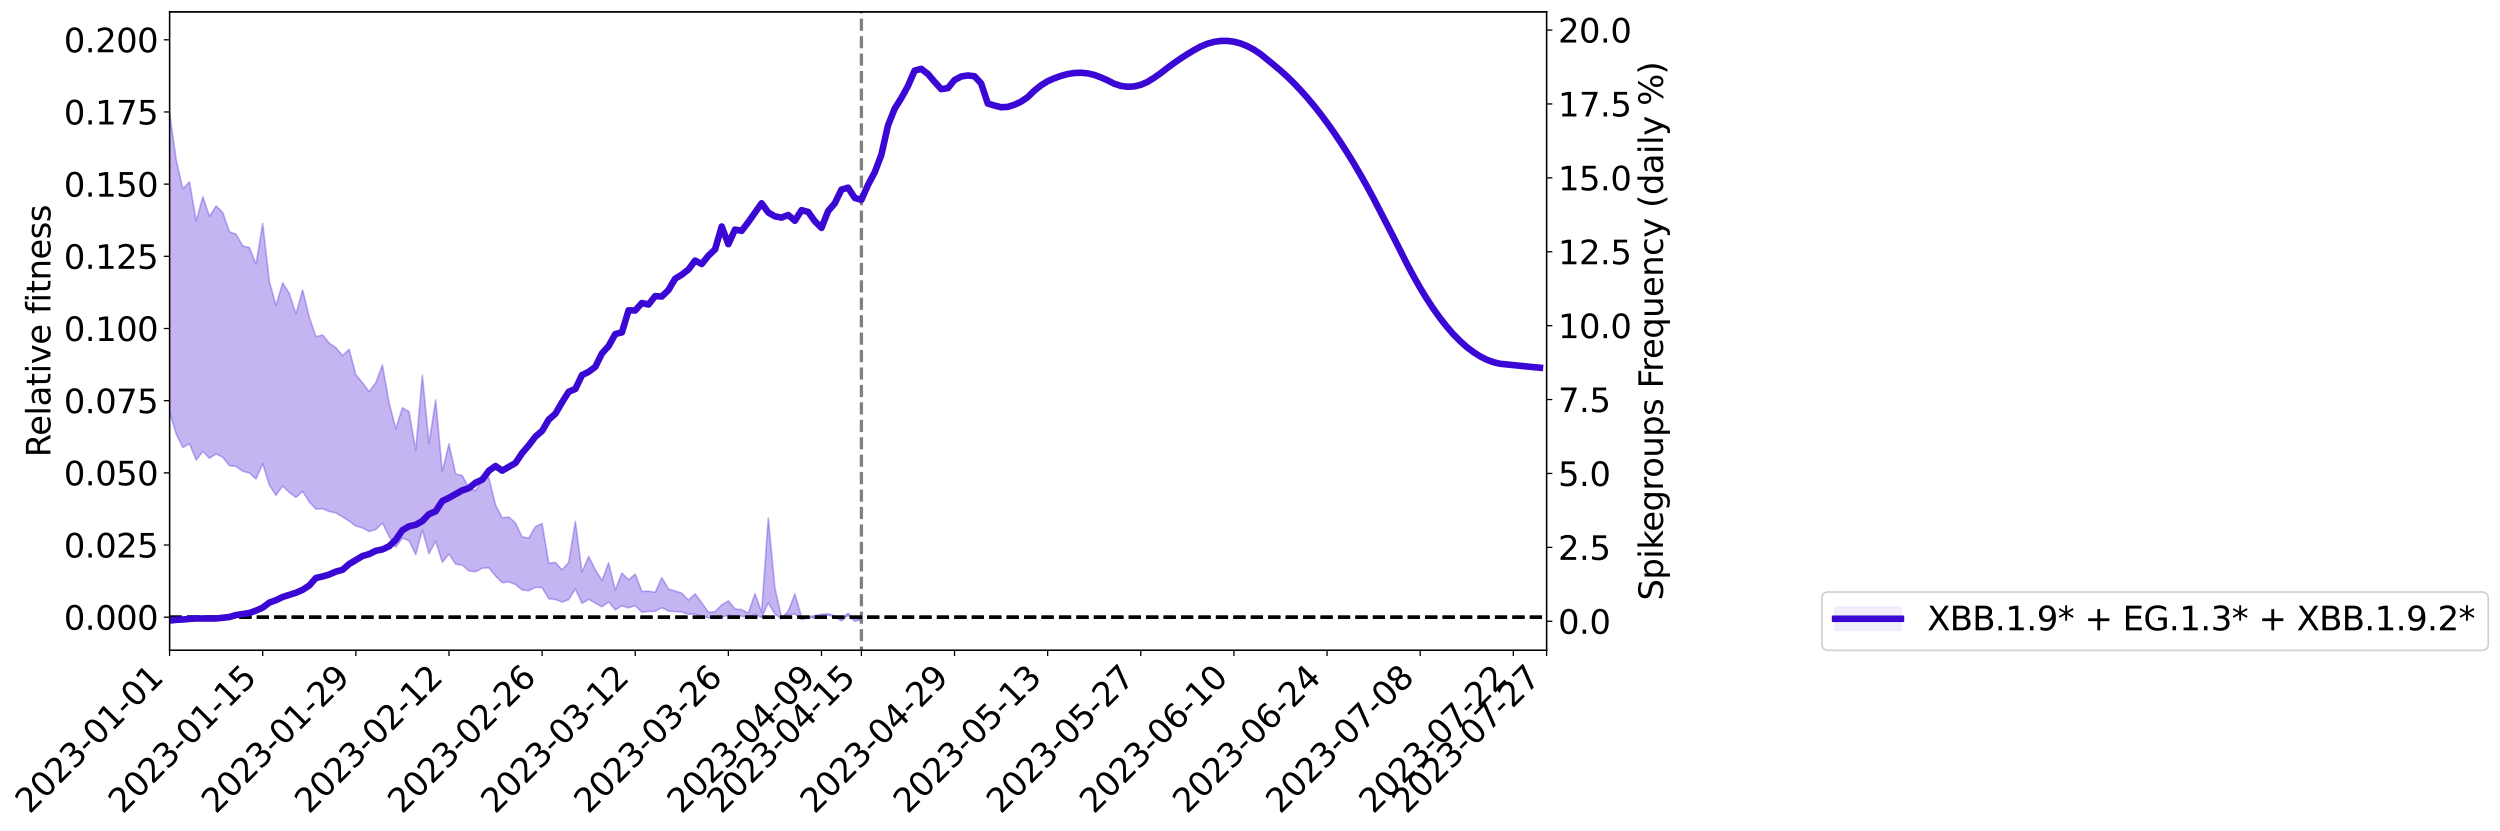 <?xml version="1.0" encoding="utf-8" standalone="no"?>
<!DOCTYPE svg PUBLIC "-//W3C//DTD SVG 1.1//EN"
  "http://www.w3.org/Graphics/SVG/1.1/DTD/svg11.dtd">
<svg xmlns:xlink="http://www.w3.org/1999/xlink" width="1519.609pt" height="505.355pt" viewBox="0 0 1519.609 505.355" xmlns="http://www.w3.org/2000/svg" version="1.1">
 <defs>
  <style type="text/css">*{stroke-linejoin: round; stroke-linecap: butt}</style>
 </defs>
 <g id="figure_1">
  <g id="patch_1">
   <path d="M 0 505.355 
L 1519.609 505.355 
L 1519.609 -0 
L 0 -0 
z
" style="fill: #ffffff"/>
  </g>
  <g id="axes_1">
   <g id="patch_2">
    <path d="M 103.075 395.28 
L 940.075 395.28 
L 940.075 7.2 
L 103.075 7.2 
z
" style="fill: #ffffff"/>
   </g>
   <g id="PolyCollection_1">
    <path d="M -2116.795 375.069 
L -2116.795 375.086 
L -2112.751 374.991 
L -2108.708 374.9 
L -2104.664 374.815 
L -2100.621 374.747 
L -2096.577 374.68 
L -2092.534 374.6 
L -2088.49 374.515 
L -2084.447 374.448 
L -2080.403 374.379 
L -2076.36 374.311 
L -2072.316 374.233 
L -2068.273 374.155 
L -2064.23 374.059 
L -2060.186 373.978 
L -2056.143 373.881 
L -2052.099 373.776 
L -2048.056 373.672 
L -2044.012 373.565 
L -2039.969 373.457 
L -2035.925 373.339 
L -2031.882 373.222 
L -2027.838 373.103 
L -2023.795 372.971 
L -2019.751 372.844 
L -2015.708 372.714 
L -2011.664 372.582 
L -2007.621 372.432 
L -2003.577 372.274 
L -1999.534 372.145 
L -1995.49 371.986 
L -1991.447 371.823 
L -1987.403 371.655 
L -1983.36 371.48 
L -1979.316 371.286 
L -1975.273 371.106 
L -1971.23 370.906 
L -1967.186 370.69 
L -1963.143 370.473 
L -1959.099 370.239 
L -1955.056 369.982 
L -1951.012 369.71 
L -1946.969 369.415 
L -1942.925 369.109 
L -1938.882 368.774 
L -1934.838 368.44 
L -1930.795 368.073 
L -1926.751 367.715 
L -1922.708 367.304 
L -1918.664 366.874 
L -1914.621 366.454 
L -1910.577 365.998 
L -1906.534 365.506 
L -1902.49 365.014 
L -1898.447 364.506 
L -1894.403 363.966 
L -1890.36 363.414 
L -1886.316 362.851 
L -1882.273 362.262 
L -1878.23 361.663 
L -1874.186 361.067 
L -1870.143 360.452 
L -1866.099 359.837 
L -1862.056 359.225 
L -1858.012 358.587 
L -1853.969 357.934 
L -1849.925 357.284 
L -1845.882 356.635 
L -1841.838 355.991 
L -1837.795 355.329 
L -1833.751 354.68 
L -1829.708 354.021 
L -1825.664 353.423 
L -1821.621 352.742 
L -1817.577 352.124 
L -1813.534 351.498 
L -1809.49 350.891 
L -1805.447 350.295 
L -1801.403 349.71 
L -1797.36 349.124 
L -1793.316 348.551 
L -1789.273 348.008 
L -1785.23 347.466 
L -1781.186 346.949 
L -1777.143 346.416 
L -1773.099 345.882 
L -1769.056 345.372 
L -1765.012 344.853 
L -1760.969 344.348 
L -1756.925 343.841 
L -1752.882 343.333 
L -1748.838 342.824 
L -1744.795 342.33 
L -1740.751 341.829 
L -1736.708 341.346 
L -1732.664 340.842 
L -1728.621 340.299 
L -1724.577 339.77 
L -1720.534 339.243 
L -1716.49 338.708 
L -1712.447 338.17 
L -1708.403 337.621 
L -1704.36 337.097 
L -1700.316 336.552 
L -1696.273 335.996 
L -1692.23 335.439 
L -1688.186 334.882 
L -1684.143 334.369 
L -1680.099 333.784 
L -1676.056 333.217 
L -1672.012 332.661 
L -1667.969 332.092 
L -1663.925 331.512 
L -1659.882 330.897 
L -1655.838 330.272 
L -1651.795 329.662 
L -1647.751 329.027 
L -1643.708 328.389 
L -1639.664 327.697 
L -1635.621 327.059 
L -1631.577 326.29 
L -1627.534 325.526 
L -1623.49 324.776 
L -1619.447 323.985 
L -1615.403 323.162 
L -1611.36 322.282 
L -1607.316 321.439 
L -1603.273 320.465 
L -1599.23 319.596 
L -1595.186 318.59 
L -1591.143 317.615 
L -1587.099 316.681 
L -1583.056 315.733 
L -1579.012 314.775 
L -1574.969 313.935 
L -1570.925 312.857 
L -1566.882 311.965 
L -1562.838 311.166 
L -1558.795 310.267 
L -1554.751 309.332 
L -1550.708 308.278 
L -1546.664 307.306 
L -1542.621 306.504 
L -1538.577 305.128 
L -1534.534 304.03 
L -1530.49 302.88 
L -1526.447 301.656 
L -1522.403 300.222 
L -1518.36 298.816 
L -1514.316 297.739 
L -1510.273 296.407 
L -1506.23 294.128 
L -1502.186 292.155 
L -1498.143 290.633 
L -1494.099 288.666 
L -1490.056 286.759 
L -1486.012 285.233 
L -1481.969 282.851 
L -1477.925 280.275 
L -1473.882 278.403 
L -1469.838 277.081 
L -1465.795 274.76 
L -1461.751 273.544 
L -1457.708 271.855 
L -1453.664 269.527 
L -1449.621 268.935 
L -1445.577 269.761 
L -1441.534 271.505 
L -1437.49 269.382 
L -1433.447 273.338 
L -1429.403 274.248 
L -1425.36 268.95 
L -1421.316 270.265 
L -1417.273 272.941 
L -1413.23 271.625 
L -1409.186 271.575 
L -1405.143 281.909 
L -1401.099 296.361 
L -1397.056 303.793 
L -1393.012 288.139 
L -1388.969 296.184 
L -1384.925 306.935 
L -1380.882 306.806 
L -1376.838 328.133 
L -1372.795 325.187 
L -1368.751 318.715 
L -1364.708 302.466 
L -1360.664 317.85 
L -1356.621 327.301 
L -1352.577 323.435 
L -1348.534 325.978 
L -1344.49 334.742 
L -1340.447 333.572 
L -1336.403 325.894 
L -1332.36 335.49 
L -1328.316 337.506 
L -1324.273 333.989 
L -1320.23 340.096 
L -1316.186 342.206 
L -1312.143 341.562 
L -1308.099 339.485 
L -1304.056 341.404 
L -1300.012 339.22 
L -1295.969 339.166 
L -1291.925 340.978 
L -1287.882 339.178 
L -1283.838 339.912 
L -1279.795 339.741 
L -1275.751 338.014 
L -1271.708 338.438 
L -1267.664 336.087 
L -1263.621 336.092 
L -1259.577 336.522 
L -1255.534 336.367 
L -1251.49 335.093 
L -1247.447 333.968 
L -1243.403 333.782 
L -1239.36 332.581 
L -1235.316 332.294 
L -1231.273 332.057 
L -1227.23 330.427 
L -1223.186 331.105 
L -1219.143 329.912 
L -1215.099 329.443 
L -1211.056 329.361 
L -1207.012 328.2 
L -1202.969 327.875 
L -1198.925 328.136 
L -1194.882 328.513 
L -1190.838 326.695 
L -1186.795 326.316 
L -1182.751 325.489 
L -1178.708 328.306 
L -1174.664 328.227 
L -1170.621 329.202 
L -1166.577 326.142 
L -1162.534 324.26 
L -1158.49 324.632 
L -1154.447 326.38 
L -1150.403 326.523 
L -1146.36 322.915 
L -1142.316 325.647 
L -1138.273 324.747 
L -1134.23 324.136 
L -1130.186 322.382 
L -1126.143 323.469 
L -1122.099 322.557 
L -1118.056 323.11 
L -1114.012 321.956 
L -1109.969 320.978 
L -1105.925 319.362 
L -1101.882 318.475 
L -1097.838 317.596 
L -1093.795 316.509 
L -1089.751 316.148 
L -1085.708 315.079 
L -1081.664 313.962 
L -1077.621 311.352 
L -1073.577 309.353 
L -1069.534 308.301 
L -1065.49 306.071 
L -1061.447 305.378 
L -1057.403 303.37 
L -1053.36 300.562 
L -1049.316 298.171 
L -1045.273 296.163 
L -1041.23 293.231 
L -1037.186 291.121 
L -1033.143 288.451 
L -1029.099 285.884 
L -1025.056 283.041 
L -1021.012 280.386 
L -1016.969 277.295 
L -1012.925 274.629 
L -1008.882 271.691 
L -1004.838 268.144 
L -1000.795 264.763 
L -996.751 262.192 
L -992.708 259.285 
L -988.664 255.785 
L -984.621 252.93 
L -980.577 249.53 
L -976.534 245.016 
L -972.49 242.6 
L -968.447 239.373 
L -964.403 236.407 
L -960.36 233.015 
L -956.316 228.911 
L -952.273 225.615 
L -948.23 221.843 
L -944.186 217.286 
L -940.143 214.336 
L -936.099 209.911 
L -932.056 206.432 
L -928.012 201.848 
L -923.969 196.563 
L -919.925 192.412 
L -915.882 188.803 
L -911.838 183.554 
L -907.795 179.445 
L -903.751 174.668 
L -899.708 170.723 
L -895.664 165.627 
L -891.621 161 
L -887.577 160.093 
L -883.534 152.281 
L -879.49 150.56 
L -875.447 145.352 
L -871.403 142.115 
L -867.36 137.529 
L -863.316 133.322 
L -859.273 129.302 
L -855.23 124.859 
L -851.186 121.524 
L -847.143 117.601 
L -843.099 118.76 
L -839.056 108.931 
L -835.012 106.056 
L -830.969 111.72 
L -826.925 101.024 
L -822.882 101.648 
L -818.838 99.959 
L -814.795 93.303 
L -810.751 93.445 
L -806.708 97.967 
L -802.664 93.344 
L -798.621 92.155 
L -794.577 94.755 
L -790.534 94.92 
L -786.49 96.271 
L -782.447 100.733 
L -778.403 105.447 
L -774.36 118.06 
L -770.316 115.402 
L -766.273 122.403 
L -762.23 127.321 
L -758.186 131.002 
L -754.143 137.338 
L -750.099 142.639 
L -746.056 133.346 
L -742.012 142.909 
L -737.969 156.851 
L -733.925 163.94 
L -729.882 167.685 
L -725.838 186.312 
L -721.795 189.122 
L -717.751 194.607 
L -713.708 193.34 
L -709.664 209.418 
L -705.621 204.467 
L -701.577 202.054 
L -697.534 216.244 
L -693.49 225.418 
L -689.447 224.192 
L -685.403 231.089 
L -681.36 233.472 
L -677.316 233.572 
L -673.273 233.19 
L -669.23 236.157 
L -665.186 238.388 
L -661.143 248.352 
L -657.099 242.621 
L -653.056 251.683 
L -649.012 249.629 
L -644.969 249.103 
L -640.925 252.31 
L -636.882 255.207 
L -632.838 251.374 
L -628.795 253.951 
L -624.751 253.428 
L -620.708 258.229 
L -616.664 256.295 
L -612.621 254.839 
L -608.577 256.376 
L -604.534 257.474 
L -600.49 256.433 
L -596.447 253.795 
L -592.403 255.203 
L -588.36 250.722 
L -584.316 251.547 
L -580.273 256.128 
L -576.23 254.853 
L -572.186 251.561 
L -568.143 250.082 
L -564.099 249.85 
L -560.056 245.534 
L -556.012 246.481 
L -551.969 246.107 
L -547.925 244.577 
L -543.882 243.317 
L -539.838 240.779 
L -535.795 241.621 
L -531.751 240.009 
L -527.708 238.881 
L -523.664 237.707 
L -519.621 236.588 
L -515.577 235.154 
L -511.534 231.763 
L -507.49 230.451 
L -503.447 228.389 
L -499.403 224.236 
L -495.36 226.677 
L -491.316 221.933 
L -487.273 222.667 
L -483.23 221.997 
L -479.186 221.795 
L -475.143 219.041 
L -471.099 218.71 
L -467.056 218.523 
L -463.012 213.755 
L -458.969 215.06 
L -454.925 214.004 
L -450.882 214.565 
L -446.838 211.711 
L -442.795 212.545 
L -438.751 211.597 
L -434.708 208.162 
L -430.664 207.163 
L -426.621 206.219 
L -422.577 205.38 
L -418.534 203.94 
L -414.49 203.683 
L -410.447 202.587 
L -406.403 201.562 
L -402.36 201.391 
L -398.316 198.949 
L -394.273 200.91 
L -390.23 200.927 
L -386.186 199.19 
L -382.143 197.606 
L -378.099 195.058 
L -374.056 197.413 
L -370.012 197.4 
L -365.969 196.304 
L -361.925 194.689 
L -357.882 193.549 
L -353.838 192.506 
L -349.795 192.672 
L -345.751 191.973 
L -341.708 192.266 
L -337.664 190.603 
L -333.621 188.802 
L -329.577 191.565 
L -325.534 189.723 
L -321.49 189.462 
L -317.447 191.533 
L -313.403 186.829 
L -309.36 187.786 
L -305.316 189.184 
L -301.273 186.731 
L -297.23 189.714 
L -293.186 187.596 
L -289.143 185.232 
L -285.099 188.294 
L -281.056 189.319 
L -277.012 187.269 
L -272.969 188.045 
L -268.925 187.134 
L -264.882 192.693 
L -260.838 191.818 
L -256.795 192.297 
L -252.751 188.488 
L -248.708 186.54 
L -244.664 189.941 
L -240.621 193.704 
L -236.577 191.132 
L -232.534 189.216 
L -228.49 186.322 
L -224.447 186.414 
L -220.403 188.272 
L -216.36 185.588 
L -212.316 184.258 
L -208.273 188.033 
L -204.23 185.257 
L -200.186 189.017 
L -196.143 189.348 
L -192.099 183.097 
L -188.056 183.569 
L -184.012 183.236 
L -179.969 184.593 
L -175.925 187.859 
L -171.882 193.846 
L -167.838 195.535 
L -163.795 195.545 
L -159.751 200.336 
L -155.708 210.077 
L -151.664 200.226 
L -147.621 196.874 
L -143.577 200.715 
L -139.534 204.679 
L -135.49 205.879 
L -131.447 204.379 
L -127.403 211.82 
L -123.36 216.819 
L -119.316 209.465 
L -115.273 216.641 
L -111.23 212.976 
L -107.186 213.492 
L -103.143 219.892 
L -99.099 219.644 
L -95.056 224.989 
L -91.012 224.63 
L -86.969 219.072 
L -82.925 213.61 
L -78.882 214.083 
L -74.838 218.531 
L -70.795 217.433 
L -66.751 222.937 
L -62.708 218.694 
L -58.664 222.054 
L -54.621 222.175 
L -50.577 225.851 
L -46.534 219.858 
L -42.49 225.728 
L -38.447 228.011 
L -34.403 230.747 
L -30.36 233.69 
L -26.316 233.446 
L -22.273 232.11 
L -18.23 235.681 
L -14.186 238.268 
L -10.143 237.138 
L -6.099 234.815 
L -2.056 238.014 
L 1.988 240.254 
L 6.031 235.431 
L 10.075 234.744 
L 14.118 243.642 
L 18.162 245.808 
L 22.205 237.61 
L 26.249 240.921 
L 30.292 241.607 
L 34.336 242.464 
L 38.379 246.777 
L 42.423 244.773 
L 46.466 242.806 
L 50.51 245.583 
L 54.553 246.183 
L 58.597 241.862 
L 62.64 243.422 
L 66.684 242.733 
L 70.727 251.512 
L 74.77 257.365 
L 78.814 257.345 
L 82.857 250.031 
L 86.901 248.923 
L 90.944 250.32 
L 94.988 249.985 
L 99.031 257.626 
L 103.075 250.538 
L 107.118 263.824 
L 111.162 272.027 
L 115.205 269.787 
L 119.249 279.653 
L 123.292 274.394 
L 127.336 278.553 
L 131.379 275.91 
L 135.423 277.972 
L 139.466 283.041 
L 143.51 283.54 
L 147.553 286.459 
L 151.597 287.459 
L 155.64 291.166 
L 159.684 281.876 
L 163.727 294.956 
L 167.77 301.101 
L 171.814 295.366 
L 175.857 299.332 
L 179.901 302.309 
L 183.944 298.72 
L 187.988 305.072 
L 192.031 309.453 
L 196.075 309.231 
L 200.118 310.945 
L 204.162 311.771 
L 208.205 314.245 
L 212.249 316.747 
L 216.292 319.752 
L 220.336 320.862 
L 224.379 323.089 
L 228.423 321.884 
L 232.466 317.969 
L 236.51 326.001 
L 240.553 332.556 
L 244.597 327.042 
L 248.64 328.668 
L 252.684 337.097 
L 256.727 322.103 
L 260.77 336.573 
L 264.814 328.977 
L 268.857 341.762 
L 272.901 336.779 
L 276.944 342.94 
L 280.988 343.509 
L 285.031 346.999 
L 289.075 347.545 
L 293.118 345.361 
L 297.162 345.196 
L 301.205 350.145 
L 305.249 354.174 
L 309.292 353.669 
L 313.336 355.297 
L 317.379 358.618 
L 321.423 359.054 
L 325.466 357.037 
L 329.51 357.222 
L 333.553 363.988 
L 337.597 364.404 
L 341.64 365.953 
L 345.684 364.494 
L 349.727 358.012 
L 353.77 366.786 
L 357.814 364.325 
L 361.857 366.629 
L 365.901 368.872 
L 369.944 365.871 
L 373.988 370.746 
L 378.031 368.251 
L 382.075 369.447 
L 386.118 368.15 
L 390.162 372.109 
L 394.205 371.621 
L 398.249 371.586 
L 402.292 369.395 
L 406.336 371.451 
L 410.379 371.754 
L 414.423 371.978 
L 418.466 373.387 
L 422.51 373.286 
L 426.553 374.49 
L 430.597 375.623 
L 434.64 375.458 
L 438.684 375.195 
L 442.727 373.883 
L 446.77 374.464 
L 450.814 374.537 
L 454.857 375.204 
L 458.901 373.276 
L 462.944 375.451 
L 466.988 366.478 
L 471.031 373.234 
L 475.075 376.244 
L 479.118 373.711 
L 483.162 373.199 
L 487.205 376.629 
L 491.249 375.525 
L 495.292 375.703 
L 499.336 374.46 
L 503.379 373.96 
L 507.423 374.902 
L 511.466 377.46 
L 515.51 374.044 
L 519.553 377.64 
L 523.597 376.814 
L 523.597 375.705 
L 523.597 375.705 
L 519.553 376.996 
L 515.51 372.711 
L 511.466 376.214 
L 507.423 374.293 
L 503.379 373.093 
L 499.336 373.382 
L 495.292 374.147 
L 491.249 374.863 
L 487.205 374.868 
L 483.162 360.989 
L 479.118 371.469 
L 475.075 375.357 
L 471.031 357.365 
L 466.988 314.815 
L 462.944 372.026 
L 458.901 360.867 
L 454.857 372.627 
L 450.814 370.57 
L 446.77 370.123 
L 442.727 365.179 
L 438.684 367.673 
L 434.64 371.81 
L 430.597 372.176 
L 426.553 366.363 
L 422.51 360.953 
L 418.466 364.739 
L 414.423 360.539 
L 410.379 359.245 
L 406.336 358.001 
L 402.292 351.149 
L 398.249 360.023 
L 394.205 359.344 
L 390.162 359.537 
L 386.118 348.971 
L 382.075 352.422 
L 378.031 348.277 
L 373.988 358.666 
L 369.944 342.088 
L 365.901 352.861 
L 361.857 346.257 
L 357.814 338.188 
L 353.77 347.767 
L 349.727 316.915 
L 345.684 341.906 
L 341.64 346.407 
L 337.597 341.865 
L 333.553 342.274 
L 329.51 318.257 
L 325.466 320.119 
L 321.423 327.063 
L 317.379 326.348 
L 313.336 317.881 
L 309.292 314.28 
L 305.249 314.698 
L 301.205 306.945 
L 297.162 290.406 
L 293.118 291.306 
L 289.075 298.292 
L 285.031 296.574 
L 280.988 289.058 
L 276.944 288.012 
L 272.901 269.763 
L 268.857 286.597 
L 264.814 243.136 
L 260.77 269.455 
L 256.727 228.113 
L 252.684 273.674 
L 248.64 250.268 
L 244.597 247.886 
L 240.553 260.632 
L 236.51 244.748 
L 232.466 221.895 
L 228.423 232.552 
L 224.379 238.099 
L 220.336 232.615 
L 216.292 227.792 
L 212.249 212.272 
L 208.205 216.132 
L 204.162 211.234 
L 200.118 208.542 
L 196.075 203.606 
L 192.031 204.693 
L 187.988 192.748 
L 183.944 176.225 
L 179.901 190.751 
L 175.857 178.387 
L 171.814 171.887 
L 167.77 185.645 
L 163.727 171.058 
L 159.684 135.851 
L 155.64 160.511 
L 151.597 150.504 
L 147.553 149.511 
L 143.51 142.405 
L 139.466 140.877 
L 135.423 129.194 
L 131.379 125.155 
L 127.336 131.516 
L 123.292 119.602 
L 119.249 134.321 
L 115.205 110.55 
L 111.162 114.811 
L 107.118 97.292 
L 103.075 68.571 
L 99.031 84.46 
L 94.988 66.399 
L 90.944 68.454 
L 86.901 66.281 
L 82.857 69.371 
L 78.814 84.763 
L 74.77 87.049 
L 70.727 74.888 
L 66.684 53.316 
L 62.64 55.345 
L 58.597 54.647 
L 54.553 64.815 
L 50.51 63.041 
L 46.466 57.307 
L 42.423 63.222 
L 38.379 65.689 
L 34.336 57.474 
L 30.292 57.792 
L 26.249 56.117 
L 22.205 50.589 
L 18.162 69.354 
L 14.118 62.162 
L 10.075 47.484 
L 6.031 51.22 
L 1.988 59.561 
L -2.056 55.497 
L -6.099 50.72 
L -10.143 58.12 
L -14.186 63.164 
L -18.23 54.56 
L -22.273 50.477 
L -26.316 54.487 
L -30.36 50.154 
L -34.403 50.453 
L -38.447 45.277 
L -42.49 43.235 
L -46.534 33.854 
L -50.577 44.147 
L -54.621 39.321 
L -58.664 40.743 
L -62.708 38.215 
L -66.751 43.649 
L -70.795 35.283 
L -74.838 39.863 
L -78.882 32.968 
L -82.925 33.675 
L -86.969 52.456 
L -91.012 57.864 
L -95.056 61.895 
L -99.099 57.669 
L -103.143 56.902 
L -107.186 49.357 
L -111.23 50.641 
L -115.273 53.312 
L -119.316 45.363 
L -123.36 53.587 
L -127.403 50.221 
L -131.447 39.708 
L -135.49 43.795 
L -139.534 42.481 
L -143.577 37.789 
L -147.621 35.075 
L -151.664 39.998 
L -155.708 55.681 
L -159.751 44.313 
L -163.795 37.774 
L -167.838 38.323 
L -171.882 36.697 
L -175.925 31.255 
L -179.969 28.633 
L -184.012 24.84 
L -188.056 29.739 
L -192.099 30.936 
L -196.143 38.71 
L -200.186 39.803 
L -204.23 36.89 
L -208.273 42.038 
L -212.316 38.109 
L -216.36 42.289 
L -220.403 45.7 
L -224.447 46.529 
L -228.49 46.347 
L -232.534 51.907 
L -236.577 54.977 
L -240.621 58.028 
L -244.664 56.236 
L -248.708 53.694 
L -252.751 56.668 
L -256.795 60.148 
L -260.838 61.031 
L -264.882 64.524 
L -268.925 58.862 
L -272.969 61.195 
L -277.012 60.732 
L -281.056 62.528 
L -285.099 61.394 
L -289.143 59.678 
L -293.186 64.268 
L -297.23 66.287 
L -301.273 63.132 
L -305.316 66.695 
L -309.36 64.035 
L -313.403 65.698 
L -317.447 70.993 
L -321.49 69.151 
L -325.534 70.457 
L -329.577 72.551 
L -333.621 69.912 
L -337.664 71.697 
L -341.708 74.392 
L -345.751 74.276 
L -349.795 75.744 
L -353.838 75.924 
L -357.882 77.144 
L -361.925 78.725 
L -365.969 80.548 
L -370.012 81.431 
L -374.056 82.184 
L -378.099 77.242 
L -382.143 82.484 
L -386.186 84.153 
L -390.23 85.852 
L -394.273 84.867 
L -398.316 84.038 
L -402.36 86.738 
L -406.403 86.985 
L -410.447 88.538 
L -414.49 89.232 
L -418.534 89.618 
L -422.577 90.167 
L -426.621 91.631 
L -430.664 93.039 
L -434.708 94.741 
L -438.751 98.839 
L -442.795 99.88 
L -446.838 98.755 
L -450.882 102.212 
L -454.925 101.156 
L -458.969 102.798 
L -463.012 100.242 
L -467.056 107.41 
L -471.099 107.347 
L -475.143 108.308 
L -479.186 111.626 
L -483.23 112.138 
L -487.273 113.39 
L -491.316 112.289 
L -495.36 118.202 
L -499.403 116.578 
L -503.447 122.035 
L -507.49 125.371 
L -511.534 127.72 
L -515.577 132.606 
L -519.621 135.617 
L -523.664 136.957 
L -527.708 139.625 
L -531.751 141.288 
L -535.795 144.3 
L -539.838 143.98 
L -543.882 148.458 
L -547.925 151.563 
L -551.969 154.02 
L -556.012 155.627 
L -560.056 156.282 
L -564.099 161.888 
L -568.143 163.605 
L -572.186 167.253 
L -576.23 171.562 
L -580.273 173.82 
L -584.316 171.018 
L -588.36 172.354 
L -592.403 177.832 
L -596.447 178.577 
L -600.49 182.041 
L -604.534 184.217 
L -608.577 184.892 
L -612.621 186.115 
L -616.664 188.166 
L -620.708 191.052 
L -624.751 187.84 
L -628.795 190.115 
L -632.838 189.603 
L -636.882 193.778 
L -640.925 193.977 
L -644.969 192.04 
L -649.012 194.082 
L -653.056 196.766 
L -657.099 190.771 
L -661.143 197.158 
L -665.186 190.325 
L -669.23 190.196 
L -673.273 189.352 
L -677.316 191.583 
L -681.36 192.625 
L -685.403 191.647 
L -689.447 187.429 
L -693.49 190.757 
L -697.534 182.617 
L -701.577 172.69 
L -705.621 175.68 
L -709.664 180.402 
L -713.708 168.339 
L -717.751 169.48 
L -721.795 166.335 
L -725.838 164.409 
L -729.882 150.034 
L -733.925 148.383 
L -737.969 142.417 
L -742.012 129.958 
L -746.056 120.461 
L -750.099 131.223 
L -754.143 125.069 
L -758.186 117.009 
L -762.23 112.722 
L -766.273 106.468 
L -770.316 97.365 
L -774.36 100.524 
L -778.403 84.937 
L -782.447 77.657 
L -786.49 72.919 
L -790.534 71.016 
L -794.577 71.031 
L -798.621 68.572 
L -802.664 70.977 
L -806.708 75.727 
L -810.751 69.694 
L -814.795 69.834 
L -818.838 78.036 
L -822.882 79.813 
L -826.925 78.443 
L -830.969 92.087 
L -835.012 83.953 
L -839.056 87.954 
L -843.099 99.439 
L -847.143 97.891 
L -851.186 102.719 
L -855.23 106.47 
L -859.273 111.866 
L -863.316 116.456 
L -867.36 121.331 
L -871.403 126.698 
L -875.447 130.323 
L -879.49 136.551 
L -883.534 138.559 
L -887.577 147.516 
L -891.621 148.522 
L -895.664 153.804 
L -899.708 159.698 
L -903.751 164.097 
L -907.795 169.612 
L -911.838 174.159 
L -915.882 180.097 
L -919.925 184.132 
L -923.969 188.954 
L -928.012 194.798 
L -932.056 199.864 
L -936.099 203.807 
L -940.143 208.773 
L -944.186 212.089 
L -948.23 217.176 
L -952.273 220.918 
L -956.316 224.035 
L -960.36 227.926 
L -964.403 231.087 
L -968.447 233.823 
L -972.49 236.872 
L -976.534 239.102 
L -980.577 243.388 
L -984.621 246.518 
L -988.664 249.349 
L -992.708 252.624 
L -996.751 254.895 
L -1000.795 257.835 
L -1004.838 260.934 
L -1008.882 264.273 
L -1012.925 266.969 
L -1016.969 269.653 
L -1021.012 272.321 
L -1025.056 275.144 
L -1029.099 277.907 
L -1033.143 280.294 
L -1037.186 282.821 
L -1041.23 284.815 
L -1045.273 287.612 
L -1049.316 289.605 
L -1053.36 291.859 
L -1057.403 294.618 
L -1061.447 296.479 
L -1065.49 296.98 
L -1069.534 299.225 
L -1073.577 300.321 
L -1077.621 302.337 
L -1081.664 304.866 
L -1085.708 306.083 
L -1089.751 307.19 
L -1093.795 307.333 
L -1097.838 308.444 
L -1101.882 309.182 
L -1105.925 309.913 
L -1109.969 311.52 
L -1114.012 312.48 
L -1118.056 313.751 
L -1122.099 312.866 
L -1126.143 313.603 
L -1130.186 312.326 
L -1134.23 314.249 
L -1138.273 314.543 
L -1142.316 315.891 
L -1146.36 312.759 
L -1150.403 316.54 
L -1154.447 316.248 
L -1158.49 314.117 
L -1162.534 313.568 
L -1166.577 315.465 
L -1170.621 318.91 
L -1174.664 317.615 
L -1178.708 317.544 
L -1182.751 314.116 
L -1186.795 314.33 
L -1190.838 315.103 
L -1194.882 317.095 
L -1198.925 316.478 
L -1202.969 315.969 
L -1207.012 316.176 
L -1211.056 317.38 
L -1215.099 317.103 
L -1219.143 317.669 
L -1223.186 318.971 
L -1227.23 317.962 
L -1231.273 319.734 
L -1235.316 319.912 
L -1239.36 320.142 
L -1243.403 321.41 
L -1247.447 321.476 
L -1251.49 322.827 
L -1255.534 324.29 
L -1259.577 324.424 
L -1263.621 323.957 
L -1267.664 323.644 
L -1271.708 326.527 
L -1275.751 326.052 
L -1279.795 328.11 
L -1283.838 328.276 
L -1287.882 327.719 
L -1291.925 329.4 
L -1295.969 327.696 
L -1300.012 327.971 
L -1304.056 330.286 
L -1308.099 328.627 
L -1312.143 330.945 
L -1316.186 331.549 
L -1320.23 329.76 
L -1324.273 323.851 
L -1328.316 327.517 
L -1332.36 325.522 
L -1336.403 316.825 
L -1340.447 324.06 
L -1344.49 325.449 
L -1348.534 317.478 
L -1352.577 315.045 
L -1356.621 319.137 
L -1360.664 310.164 
L -1364.708 294.223 
L -1368.751 311.393 
L -1372.795 317.706 
L -1376.838 320.818 
L -1380.882 299.629 
L -1384.925 299.937 
L -1388.969 288.92 
L -1393.012 280.606 
L -1397.056 297.264 
L -1401.099 289.693 
L -1405.143 274.805 
L -1409.186 264.207 
L -1413.23 264.533 
L -1417.273 266.184 
L -1421.316 263.653 
L -1425.36 262.518 
L -1429.403 268.3 
L -1433.447 267.533 
L -1437.49 263.649 
L -1441.534 266.074 
L -1445.577 264.504 
L -1449.621 263.876 
L -1453.664 264.344 
L -1457.708 266.643 
L -1461.751 268.184 
L -1465.795 269.232 
L -1469.838 271.452 
L -1473.882 272.594 
L -1477.925 274.356 
L -1481.969 276.935 
L -1486.012 279.21 
L -1490.056 280.64 
L -1494.099 282.438 
L -1498.143 284.366 
L -1502.186 285.715 
L -1506.23 287.688 
L -1510.273 290.014 
L -1514.316 291.305 
L -1518.36 292.263 
L -1522.403 293.682 
L -1526.447 295.072 
L -1530.49 296.323 
L -1534.534 297.467 
L -1538.577 298.539 
L -1542.621 300.051 
L -1546.664 300.735 
L -1550.708 301.76 
L -1554.751 302.837 
L -1558.795 303.809 
L -1562.838 304.735 
L -1566.882 305.502 
L -1570.925 306.348 
L -1574.969 307.527 
L -1579.012 308.296 
L -1583.056 309.274 
L -1587.099 310.205 
L -1591.143 311.168 
L -1595.186 312.157 
L -1599.23 313.194 
L -1603.273 314.064 
L -1607.316 315.083 
L -1611.36 315.955 
L -1615.403 316.866 
L -1619.447 317.696 
L -1623.49 318.525 
L -1627.534 319.316 
L -1631.577 320.135 
L -1635.621 321.01 
L -1639.664 321.658 
L -1643.708 322.476 
L -1647.751 323.178 
L -1651.795 323.888 
L -1655.838 324.557 
L -1659.882 325.305 
L -1663.925 326.017 
L -1667.969 326.694 
L -1672.012 327.376 
L -1676.056 328.039 
L -1680.099 328.731 
L -1684.143 329.483 
L -1688.186 330.053 
L -1692.23 330.741 
L -1696.273 331.435 
L -1700.316 332.13 
L -1704.36 332.805 
L -1708.403 333.436 
L -1712.447 334.131 
L -1716.49 334.809 
L -1720.534 335.488 
L -1724.577 336.158 
L -1728.621 336.84 
L -1732.664 337.538 
L -1736.708 338.188 
L -1740.751 338.814 
L -1744.795 339.463 
L -1748.838 340.099 
L -1752.882 340.74 
L -1756.925 341.381 
L -1760.969 342.02 
L -1765.012 342.652 
L -1769.056 343.284 
L -1773.099 343.897 
L -1777.143 344.549 
L -1781.186 345.181 
L -1785.23 345.773 
L -1789.273 346.398 
L -1793.316 347.016 
L -1797.36 347.656 
L -1801.403 348.306 
L -1805.447 348.946 
L -1809.49 349.598 
L -1813.534 350.257 
L -1817.577 350.938 
L -1821.621 351.603 
L -1825.664 352.341 
L -1829.708 352.978 
L -1833.751 353.684 
L -1837.795 354.377 
L -1841.838 355.071 
L -1845.882 355.723 
L -1849.925 356.387 
L -1853.969 357.059 
L -1858.012 357.74 
L -1862.056 358.401 
L -1866.099 359.036 
L -1870.143 359.676 
L -1874.186 360.322 
L -1878.23 360.947 
L -1882.273 361.583 
L -1886.316 362.207 
L -1890.36 362.8 
L -1894.403 363.384 
L -1898.447 363.957 
L -1902.49 364.493 
L -1906.534 365.011 
L -1910.577 365.539 
L -1914.621 366.018 
L -1918.664 366.458 
L -1922.708 366.916 
L -1926.751 367.35 
L -1930.795 367.722 
L -1934.838 368.108 
L -1938.882 368.455 
L -1942.925 368.809 
L -1946.969 369.126 
L -1951.012 369.433 
L -1955.056 369.715 
L -1959.099 369.98 
L -1963.143 370.218 
L -1967.186 370.437 
L -1971.23 370.661 
L -1975.273 370.866 
L -1979.316 371.047 
L -1983.36 371.251 
L -1987.403 371.429 
L -1991.447 371.6 
L -1995.49 371.767 
L -1999.534 371.932 
L -2003.577 372.059 
L -2007.621 372.226 
L -2011.664 372.385 
L -2015.708 372.519 
L -2019.751 372.655 
L -2023.795 372.787 
L -2027.838 372.927 
L -2031.882 373.05 
L -2035.925 373.173 
L -2039.969 373.299 
L -2044.012 373.411 
L -2048.056 373.526 
L -2052.099 373.637 
L -2056.143 373.753 
L -2060.186 373.861 
L -2064.23 373.945 
L -2068.273 374.055 
L -2072.316 374.143 
L -2076.36 374.23 
L -2080.403 374.306 
L -2084.447 374.385 
L -2088.49 374.46 
L -2092.534 374.564 
L -2096.577 374.657 
L -2100.621 374.733 
L -2104.664 374.805 
L -2108.708 374.887 
L -2112.751 374.974 
L -2116.795 375.069 
z
" clip-path="url(#p55f0dcbe91)" style="fill: #3a07d4; fill-opacity: 0.3; stroke: #3a07d4; stroke-opacity: 0.3"/>
   </g>
   <g id="matplotlib.axis_1">
    <g id="xtick_1">
     <g id="line2d_1">
      <defs>
       <path id="m6846fe871b" d="M 0 0 
L 0 3.5 
" style="stroke: #000000; stroke-width: 0.8"/>
      </defs>
      <g>
       <use xlink:href="#m6846fe871b" x="103.075" y="395.28" style="stroke: #000000; stroke-width: 0.8"/>
      </g>
     </g>
     <g id="text_1">
      <!-- 2023-01-01 -->
      <g transform="translate(17.946 495.214) rotate(-45) scale(0.2 -0.2)">
       <defs>
        <path id="DejaVuSans-32" d="M 1228 531 
L 3431 531 
L 3431 0 
L 469 0 
L 469 531 
Q 828 903 1448 1529 
Q 2069 2156 2228 2338 
Q 2531 2678 2651 2914 
Q 2772 3150 2772 3378 
Q 2772 3750 2511 3984 
Q 2250 4219 1831 4219 
Q 1534 4219 1204 4116 
Q 875 4013 500 3803 
L 500 4441 
Q 881 4594 1212 4672 
Q 1544 4750 1819 4750 
Q 2544 4750 2975 4387 
Q 3406 4025 3406 3419 
Q 3406 3131 3298 2873 
Q 3191 2616 2906 2266 
Q 2828 2175 2409 1742 
Q 1991 1309 1228 531 
z
" transform="scale(0.016)"/>
        <path id="DejaVuSans-30" d="M 2034 4250 
Q 1547 4250 1301 3770 
Q 1056 3291 1056 2328 
Q 1056 1369 1301 889 
Q 1547 409 2034 409 
Q 2525 409 2770 889 
Q 3016 1369 3016 2328 
Q 3016 3291 2770 3770 
Q 2525 4250 2034 4250 
z
M 2034 4750 
Q 2819 4750 3233 4129 
Q 3647 3509 3647 2328 
Q 3647 1150 3233 529 
Q 2819 -91 2034 -91 
Q 1250 -91 836 529 
Q 422 1150 422 2328 
Q 422 3509 836 4129 
Q 1250 4750 2034 4750 
z
" transform="scale(0.016)"/>
        <path id="DejaVuSans-33" d="M 2597 2516 
Q 3050 2419 3304 2112 
Q 3559 1806 3559 1356 
Q 3559 666 3084 287 
Q 2609 -91 1734 -91 
Q 1441 -91 1130 -33 
Q 819 25 488 141 
L 488 750 
Q 750 597 1062 519 
Q 1375 441 1716 441 
Q 2309 441 2620 675 
Q 2931 909 2931 1356 
Q 2931 1769 2642 2001 
Q 2353 2234 1838 2234 
L 1294 2234 
L 1294 2753 
L 1863 2753 
Q 2328 2753 2575 2939 
Q 2822 3125 2822 3475 
Q 2822 3834 2567 4026 
Q 2313 4219 1838 4219 
Q 1578 4219 1281 4162 
Q 984 4106 628 3988 
L 628 4550 
Q 988 4650 1302 4700 
Q 1616 4750 1894 4750 
Q 2613 4750 3031 4423 
Q 3450 4097 3450 3541 
Q 3450 3153 3228 2886 
Q 3006 2619 2597 2516 
z
" transform="scale(0.016)"/>
        <path id="DejaVuSans-2d" d="M 313 2009 
L 1997 2009 
L 1997 1497 
L 313 1497 
L 313 2009 
z
" transform="scale(0.016)"/>
        <path id="DejaVuSans-31" d="M 794 531 
L 1825 531 
L 1825 4091 
L 703 3866 
L 703 4441 
L 1819 4666 
L 2450 4666 
L 2450 531 
L 3481 531 
L 3481 0 
L 794 0 
L 794 531 
z
" transform="scale(0.016)"/>
       </defs>
       <use xlink:href="#DejaVuSans-32"/>
       <use xlink:href="#DejaVuSans-30" x="63.623"/>
       <use xlink:href="#DejaVuSans-32" x="127.246"/>
       <use xlink:href="#DejaVuSans-33" x="190.869"/>
       <use xlink:href="#DejaVuSans-2d" x="254.492"/>
       <use xlink:href="#DejaVuSans-30" x="290.576"/>
       <use xlink:href="#DejaVuSans-31" x="354.199"/>
       <use xlink:href="#DejaVuSans-2d" x="417.822"/>
       <use xlink:href="#DejaVuSans-30" x="453.906"/>
       <use xlink:href="#DejaVuSans-31" x="517.529"/>
      </g>
     </g>
    </g>
    <g id="xtick_2">
     <g id="line2d_2">
      <g>
       <use xlink:href="#m6846fe871b" x="159.684" y="395.28" style="stroke: #000000; stroke-width: 0.8"/>
      </g>
     </g>
     <g id="text_2">
      <!-- 2023-01-15 -->
      <g transform="translate(74.555 495.214) rotate(-45) scale(0.2 -0.2)">
       <defs>
        <path id="DejaVuSans-35" d="M 691 4666 
L 3169 4666 
L 3169 4134 
L 1269 4134 
L 1269 2991 
Q 1406 3038 1543 3061 
Q 1681 3084 1819 3084 
Q 2600 3084 3056 2656 
Q 3513 2228 3513 1497 
Q 3513 744 3044 326 
Q 2575 -91 1722 -91 
Q 1428 -91 1123 -41 
Q 819 9 494 109 
L 494 744 
Q 775 591 1075 516 
Q 1375 441 1709 441 
Q 2250 441 2565 725 
Q 2881 1009 2881 1497 
Q 2881 1984 2565 2268 
Q 2250 2553 1709 2553 
Q 1456 2553 1204 2497 
Q 953 2441 691 2322 
L 691 4666 
z
" transform="scale(0.016)"/>
       </defs>
       <use xlink:href="#DejaVuSans-32"/>
       <use xlink:href="#DejaVuSans-30" x="63.623"/>
       <use xlink:href="#DejaVuSans-32" x="127.246"/>
       <use xlink:href="#DejaVuSans-33" x="190.869"/>
       <use xlink:href="#DejaVuSans-2d" x="254.492"/>
       <use xlink:href="#DejaVuSans-30" x="290.576"/>
       <use xlink:href="#DejaVuSans-31" x="354.199"/>
       <use xlink:href="#DejaVuSans-2d" x="417.822"/>
       <use xlink:href="#DejaVuSans-31" x="453.906"/>
       <use xlink:href="#DejaVuSans-35" x="517.529"/>
      </g>
     </g>
    </g>
    <g id="xtick_3">
     <g id="line2d_3">
      <g>
       <use xlink:href="#m6846fe871b" x="216.292" y="395.28" style="stroke: #000000; stroke-width: 0.8"/>
      </g>
     </g>
     <g id="text_3">
      <!-- 2023-01-29 -->
      <g transform="translate(131.163 495.214) rotate(-45) scale(0.2 -0.2)">
       <defs>
        <path id="DejaVuSans-39" d="M 703 97 
L 703 672 
Q 941 559 1184 500 
Q 1428 441 1663 441 
Q 2288 441 2617 861 
Q 2947 1281 2994 2138 
Q 2813 1869 2534 1725 
Q 2256 1581 1919 1581 
Q 1219 1581 811 2004 
Q 403 2428 403 3163 
Q 403 3881 828 4315 
Q 1253 4750 1959 4750 
Q 2769 4750 3195 4129 
Q 3622 3509 3622 2328 
Q 3622 1225 3098 567 
Q 2575 -91 1691 -91 
Q 1453 -91 1209 -44 
Q 966 3 703 97 
z
M 1959 2075 
Q 2384 2075 2632 2365 
Q 2881 2656 2881 3163 
Q 2881 3666 2632 3958 
Q 2384 4250 1959 4250 
Q 1534 4250 1286 3958 
Q 1038 3666 1038 3163 
Q 1038 2656 1286 2365 
Q 1534 2075 1959 2075 
z
" transform="scale(0.016)"/>
       </defs>
       <use xlink:href="#DejaVuSans-32"/>
       <use xlink:href="#DejaVuSans-30" x="63.623"/>
       <use xlink:href="#DejaVuSans-32" x="127.246"/>
       <use xlink:href="#DejaVuSans-33" x="190.869"/>
       <use xlink:href="#DejaVuSans-2d" x="254.492"/>
       <use xlink:href="#DejaVuSans-30" x="290.576"/>
       <use xlink:href="#DejaVuSans-31" x="354.199"/>
       <use xlink:href="#DejaVuSans-2d" x="417.822"/>
       <use xlink:href="#DejaVuSans-32" x="453.906"/>
       <use xlink:href="#DejaVuSans-39" x="517.529"/>
      </g>
     </g>
    </g>
    <g id="xtick_4">
     <g id="line2d_4">
      <g>
       <use xlink:href="#m6846fe871b" x="272.901" y="395.28" style="stroke: #000000; stroke-width: 0.8"/>
      </g>
     </g>
     <g id="text_4">
      <!-- 2023-02-12 -->
      <g transform="translate(187.772 495.214) rotate(-45) scale(0.2 -0.2)">
       <use xlink:href="#DejaVuSans-32"/>
       <use xlink:href="#DejaVuSans-30" x="63.623"/>
       <use xlink:href="#DejaVuSans-32" x="127.246"/>
       <use xlink:href="#DejaVuSans-33" x="190.869"/>
       <use xlink:href="#DejaVuSans-2d" x="254.492"/>
       <use xlink:href="#DejaVuSans-30" x="290.576"/>
       <use xlink:href="#DejaVuSans-32" x="354.199"/>
       <use xlink:href="#DejaVuSans-2d" x="417.822"/>
       <use xlink:href="#DejaVuSans-31" x="453.906"/>
       <use xlink:href="#DejaVuSans-32" x="517.529"/>
      </g>
     </g>
    </g>
    <g id="xtick_5">
     <g id="line2d_5">
      <g>
       <use xlink:href="#m6846fe871b" x="329.51" y="395.28" style="stroke: #000000; stroke-width: 0.8"/>
      </g>
     </g>
     <g id="text_5">
      <!-- 2023-02-26 -->
      <g transform="translate(244.381 495.214) rotate(-45) scale(0.2 -0.2)">
       <defs>
        <path id="DejaVuSans-36" d="M 2113 2584 
Q 1688 2584 1439 2293 
Q 1191 2003 1191 1497 
Q 1191 994 1439 701 
Q 1688 409 2113 409 
Q 2538 409 2786 701 
Q 3034 994 3034 1497 
Q 3034 2003 2786 2293 
Q 2538 2584 2113 2584 
z
M 3366 4563 
L 3366 3988 
Q 3128 4100 2886 4159 
Q 2644 4219 2406 4219 
Q 1781 4219 1451 3797 
Q 1122 3375 1075 2522 
Q 1259 2794 1537 2939 
Q 1816 3084 2150 3084 
Q 2853 3084 3261 2657 
Q 3669 2231 3669 1497 
Q 3669 778 3244 343 
Q 2819 -91 2113 -91 
Q 1303 -91 875 529 
Q 447 1150 447 2328 
Q 447 3434 972 4092 
Q 1497 4750 2381 4750 
Q 2619 4750 2861 4703 
Q 3103 4656 3366 4563 
z
" transform="scale(0.016)"/>
       </defs>
       <use xlink:href="#DejaVuSans-32"/>
       <use xlink:href="#DejaVuSans-30" x="63.623"/>
       <use xlink:href="#DejaVuSans-32" x="127.246"/>
       <use xlink:href="#DejaVuSans-33" x="190.869"/>
       <use xlink:href="#DejaVuSans-2d" x="254.492"/>
       <use xlink:href="#DejaVuSans-30" x="290.576"/>
       <use xlink:href="#DejaVuSans-32" x="354.199"/>
       <use xlink:href="#DejaVuSans-2d" x="417.822"/>
       <use xlink:href="#DejaVuSans-32" x="453.906"/>
       <use xlink:href="#DejaVuSans-36" x="517.529"/>
      </g>
     </g>
    </g>
    <g id="xtick_6">
     <g id="line2d_6">
      <g>
       <use xlink:href="#m6846fe871b" x="386.118" y="395.28" style="stroke: #000000; stroke-width: 0.8"/>
      </g>
     </g>
     <g id="text_6">
      <!-- 2023-03-12 -->
      <g transform="translate(300.989 495.214) rotate(-45) scale(0.2 -0.2)">
       <use xlink:href="#DejaVuSans-32"/>
       <use xlink:href="#DejaVuSans-30" x="63.623"/>
       <use xlink:href="#DejaVuSans-32" x="127.246"/>
       <use xlink:href="#DejaVuSans-33" x="190.869"/>
       <use xlink:href="#DejaVuSans-2d" x="254.492"/>
       <use xlink:href="#DejaVuSans-30" x="290.576"/>
       <use xlink:href="#DejaVuSans-33" x="354.199"/>
       <use xlink:href="#DejaVuSans-2d" x="417.822"/>
       <use xlink:href="#DejaVuSans-31" x="453.906"/>
       <use xlink:href="#DejaVuSans-32" x="517.529"/>
      </g>
     </g>
    </g>
    <g id="xtick_7">
     <g id="line2d_7">
      <g>
       <use xlink:href="#m6846fe871b" x="442.727" y="395.28" style="stroke: #000000; stroke-width: 0.8"/>
      </g>
     </g>
     <g id="text_7">
      <!-- 2023-03-26 -->
      <g transform="translate(357.598 495.214) rotate(-45) scale(0.2 -0.2)">
       <use xlink:href="#DejaVuSans-32"/>
       <use xlink:href="#DejaVuSans-30" x="63.623"/>
       <use xlink:href="#DejaVuSans-32" x="127.246"/>
       <use xlink:href="#DejaVuSans-33" x="190.869"/>
       <use xlink:href="#DejaVuSans-2d" x="254.492"/>
       <use xlink:href="#DejaVuSans-30" x="290.576"/>
       <use xlink:href="#DejaVuSans-33" x="354.199"/>
       <use xlink:href="#DejaVuSans-2d" x="417.822"/>
       <use xlink:href="#DejaVuSans-32" x="453.906"/>
       <use xlink:href="#DejaVuSans-36" x="517.529"/>
      </g>
     </g>
    </g>
    <g id="xtick_8">
     <g id="line2d_8">
      <g>
       <use xlink:href="#m6846fe871b" x="499.336" y="395.28" style="stroke: #000000; stroke-width: 0.8"/>
      </g>
     </g>
     <g id="text_8">
      <!-- 2023-04-09 -->
      <g transform="translate(414.207 495.214) rotate(-45) scale(0.2 -0.2)">
       <defs>
        <path id="DejaVuSans-34" d="M 2419 4116 
L 825 1625 
L 2419 1625 
L 2419 4116 
z
M 2253 4666 
L 3047 4666 
L 3047 1625 
L 3713 1625 
L 3713 1100 
L 3047 1100 
L 3047 0 
L 2419 0 
L 2419 1100 
L 313 1100 
L 313 1709 
L 2253 4666 
z
" transform="scale(0.016)"/>
       </defs>
       <use xlink:href="#DejaVuSans-32"/>
       <use xlink:href="#DejaVuSans-30" x="63.623"/>
       <use xlink:href="#DejaVuSans-32" x="127.246"/>
       <use xlink:href="#DejaVuSans-33" x="190.869"/>
       <use xlink:href="#DejaVuSans-2d" x="254.492"/>
       <use xlink:href="#DejaVuSans-30" x="290.576"/>
       <use xlink:href="#DejaVuSans-34" x="354.199"/>
       <use xlink:href="#DejaVuSans-2d" x="417.822"/>
       <use xlink:href="#DejaVuSans-30" x="453.906"/>
       <use xlink:href="#DejaVuSans-39" x="517.529"/>
      </g>
     </g>
    </g>
    <g id="xtick_9">
     <g id="line2d_9">
      <g>
       <use xlink:href="#m6846fe871b" x="523.597" y="395.28" style="stroke: #000000; stroke-width: 0.8"/>
      </g>
     </g>
     <g id="text_9">
      <!-- 2023-04-15 -->
      <g transform="translate(438.468 495.214) rotate(-45) scale(0.2 -0.2)">
       <use xlink:href="#DejaVuSans-32"/>
       <use xlink:href="#DejaVuSans-30" x="63.623"/>
       <use xlink:href="#DejaVuSans-32" x="127.246"/>
       <use xlink:href="#DejaVuSans-33" x="190.869"/>
       <use xlink:href="#DejaVuSans-2d" x="254.492"/>
       <use xlink:href="#DejaVuSans-30" x="290.576"/>
       <use xlink:href="#DejaVuSans-34" x="354.199"/>
       <use xlink:href="#DejaVuSans-2d" x="417.822"/>
       <use xlink:href="#DejaVuSans-31" x="453.906"/>
       <use xlink:href="#DejaVuSans-35" x="517.529"/>
      </g>
     </g>
    </g>
    <g id="xtick_10">
     <g id="line2d_10">
      <g>
       <use xlink:href="#m6846fe871b" x="580.205" y="395.28" style="stroke: #000000; stroke-width: 0.8"/>
      </g>
     </g>
     <g id="text_10">
      <!-- 2023-04-29 -->
      <g transform="translate(495.076 495.214) rotate(-45) scale(0.2 -0.2)">
       <use xlink:href="#DejaVuSans-32"/>
       <use xlink:href="#DejaVuSans-30" x="63.623"/>
       <use xlink:href="#DejaVuSans-32" x="127.246"/>
       <use xlink:href="#DejaVuSans-33" x="190.869"/>
       <use xlink:href="#DejaVuSans-2d" x="254.492"/>
       <use xlink:href="#DejaVuSans-30" x="290.576"/>
       <use xlink:href="#DejaVuSans-34" x="354.199"/>
       <use xlink:href="#DejaVuSans-2d" x="417.822"/>
       <use xlink:href="#DejaVuSans-32" x="453.906"/>
       <use xlink:href="#DejaVuSans-39" x="517.529"/>
      </g>
     </g>
    </g>
    <g id="xtick_11">
     <g id="line2d_11">
      <g>
       <use xlink:href="#m6846fe871b" x="636.814" y="395.28" style="stroke: #000000; stroke-width: 0.8"/>
      </g>
     </g>
     <g id="text_11">
      <!-- 2023-05-13 -->
      <g transform="translate(551.685 495.214) rotate(-45) scale(0.2 -0.2)">
       <use xlink:href="#DejaVuSans-32"/>
       <use xlink:href="#DejaVuSans-30" x="63.623"/>
       <use xlink:href="#DejaVuSans-32" x="127.246"/>
       <use xlink:href="#DejaVuSans-33" x="190.869"/>
       <use xlink:href="#DejaVuSans-2d" x="254.492"/>
       <use xlink:href="#DejaVuSans-30" x="290.576"/>
       <use xlink:href="#DejaVuSans-35" x="354.199"/>
       <use xlink:href="#DejaVuSans-2d" x="417.822"/>
       <use xlink:href="#DejaVuSans-31" x="453.906"/>
       <use xlink:href="#DejaVuSans-33" x="517.529"/>
      </g>
     </g>
    </g>
    <g id="xtick_12">
     <g id="line2d_12">
      <g>
       <use xlink:href="#m6846fe871b" x="693.423" y="395.28" style="stroke: #000000; stroke-width: 0.8"/>
      </g>
     </g>
     <g id="text_12">
      <!-- 2023-05-27 -->
      <g transform="translate(608.294 495.214) rotate(-45) scale(0.2 -0.2)">
       <defs>
        <path id="DejaVuSans-37" d="M 525 4666 
L 3525 4666 
L 3525 4397 
L 1831 0 
L 1172 0 
L 2766 4134 
L 525 4134 
L 525 4666 
z
" transform="scale(0.016)"/>
       </defs>
       <use xlink:href="#DejaVuSans-32"/>
       <use xlink:href="#DejaVuSans-30" x="63.623"/>
       <use xlink:href="#DejaVuSans-32" x="127.246"/>
       <use xlink:href="#DejaVuSans-33" x="190.869"/>
       <use xlink:href="#DejaVuSans-2d" x="254.492"/>
       <use xlink:href="#DejaVuSans-30" x="290.576"/>
       <use xlink:href="#DejaVuSans-35" x="354.199"/>
       <use xlink:href="#DejaVuSans-2d" x="417.822"/>
       <use xlink:href="#DejaVuSans-32" x="453.906"/>
       <use xlink:href="#DejaVuSans-37" x="517.529"/>
      </g>
     </g>
    </g>
    <g id="xtick_13">
     <g id="line2d_13">
      <g>
       <use xlink:href="#m6846fe871b" x="750.031" y="395.28" style="stroke: #000000; stroke-width: 0.8"/>
      </g>
     </g>
     <g id="text_13">
      <!-- 2023-06-10 -->
      <g transform="translate(664.902 495.214) rotate(-45) scale(0.2 -0.2)">
       <use xlink:href="#DejaVuSans-32"/>
       <use xlink:href="#DejaVuSans-30" x="63.623"/>
       <use xlink:href="#DejaVuSans-32" x="127.246"/>
       <use xlink:href="#DejaVuSans-33" x="190.869"/>
       <use xlink:href="#DejaVuSans-2d" x="254.492"/>
       <use xlink:href="#DejaVuSans-30" x="290.576"/>
       <use xlink:href="#DejaVuSans-36" x="354.199"/>
       <use xlink:href="#DejaVuSans-2d" x="417.822"/>
       <use xlink:href="#DejaVuSans-31" x="453.906"/>
       <use xlink:href="#DejaVuSans-30" x="517.529"/>
      </g>
     </g>
    </g>
    <g id="xtick_14">
     <g id="line2d_14">
      <g>
       <use xlink:href="#m6846fe871b" x="806.64" y="395.28" style="stroke: #000000; stroke-width: 0.8"/>
      </g>
     </g>
     <g id="text_14">
      <!-- 2023-06-24 -->
      <g transform="translate(721.511 495.214) rotate(-45) scale(0.2 -0.2)">
       <use xlink:href="#DejaVuSans-32"/>
       <use xlink:href="#DejaVuSans-30" x="63.623"/>
       <use xlink:href="#DejaVuSans-32" x="127.246"/>
       <use xlink:href="#DejaVuSans-33" x="190.869"/>
       <use xlink:href="#DejaVuSans-2d" x="254.492"/>
       <use xlink:href="#DejaVuSans-30" x="290.576"/>
       <use xlink:href="#DejaVuSans-36" x="354.199"/>
       <use xlink:href="#DejaVuSans-2d" x="417.822"/>
       <use xlink:href="#DejaVuSans-32" x="453.906"/>
       <use xlink:href="#DejaVuSans-34" x="517.529"/>
      </g>
     </g>
    </g>
    <g id="xtick_15">
     <g id="line2d_15">
      <g>
       <use xlink:href="#m6846fe871b" x="863.249" y="395.28" style="stroke: #000000; stroke-width: 0.8"/>
      </g>
     </g>
     <g id="text_15">
      <!-- 2023-07-08 -->
      <g transform="translate(778.12 495.214) rotate(-45) scale(0.2 -0.2)">
       <defs>
        <path id="DejaVuSans-38" d="M 2034 2216 
Q 1584 2216 1326 1975 
Q 1069 1734 1069 1313 
Q 1069 891 1326 650 
Q 1584 409 2034 409 
Q 2484 409 2743 651 
Q 3003 894 3003 1313 
Q 3003 1734 2745 1975 
Q 2488 2216 2034 2216 
z
M 1403 2484 
Q 997 2584 770 2862 
Q 544 3141 544 3541 
Q 544 4100 942 4425 
Q 1341 4750 2034 4750 
Q 2731 4750 3128 4425 
Q 3525 4100 3525 3541 
Q 3525 3141 3298 2862 
Q 3072 2584 2669 2484 
Q 3125 2378 3379 2068 
Q 3634 1759 3634 1313 
Q 3634 634 3220 271 
Q 2806 -91 2034 -91 
Q 1263 -91 848 271 
Q 434 634 434 1313 
Q 434 1759 690 2068 
Q 947 2378 1403 2484 
z
M 1172 3481 
Q 1172 3119 1398 2916 
Q 1625 2713 2034 2713 
Q 2441 2713 2670 2916 
Q 2900 3119 2900 3481 
Q 2900 3844 2670 4047 
Q 2441 4250 2034 4250 
Q 1625 4250 1398 4047 
Q 1172 3844 1172 3481 
z
" transform="scale(0.016)"/>
       </defs>
       <use xlink:href="#DejaVuSans-32"/>
       <use xlink:href="#DejaVuSans-30" x="63.623"/>
       <use xlink:href="#DejaVuSans-32" x="127.246"/>
       <use xlink:href="#DejaVuSans-33" x="190.869"/>
       <use xlink:href="#DejaVuSans-2d" x="254.492"/>
       <use xlink:href="#DejaVuSans-30" x="290.576"/>
       <use xlink:href="#DejaVuSans-37" x="354.199"/>
       <use xlink:href="#DejaVuSans-2d" x="417.822"/>
       <use xlink:href="#DejaVuSans-30" x="453.906"/>
       <use xlink:href="#DejaVuSans-38" x="517.529"/>
      </g>
     </g>
    </g>
    <g id="xtick_16">
     <g id="line2d_16">
      <g>
       <use xlink:href="#m6846fe871b" x="919.857" y="395.28" style="stroke: #000000; stroke-width: 0.8"/>
      </g>
     </g>
     <g id="text_16">
      <!-- 2023-07-22 -->
      <g transform="translate(834.728 495.214) rotate(-45) scale(0.2 -0.2)">
       <use xlink:href="#DejaVuSans-32"/>
       <use xlink:href="#DejaVuSans-30" x="63.623"/>
       <use xlink:href="#DejaVuSans-32" x="127.246"/>
       <use xlink:href="#DejaVuSans-33" x="190.869"/>
       <use xlink:href="#DejaVuSans-2d" x="254.492"/>
       <use xlink:href="#DejaVuSans-30" x="290.576"/>
       <use xlink:href="#DejaVuSans-37" x="354.199"/>
       <use xlink:href="#DejaVuSans-2d" x="417.822"/>
       <use xlink:href="#DejaVuSans-32" x="453.906"/>
       <use xlink:href="#DejaVuSans-32" x="517.529"/>
      </g>
     </g>
    </g>
    <g id="xtick_17">
     <g id="line2d_17">
      <g>
       <use xlink:href="#m6846fe871b" x="940.075" y="395.28" style="stroke: #000000; stroke-width: 0.8"/>
      </g>
     </g>
     <g id="text_17">
      <!-- 2023-07-27 -->
      <g transform="translate(854.946 495.214) rotate(-45) scale(0.2 -0.2)">
       <use xlink:href="#DejaVuSans-32"/>
       <use xlink:href="#DejaVuSans-30" x="63.623"/>
       <use xlink:href="#DejaVuSans-32" x="127.246"/>
       <use xlink:href="#DejaVuSans-33" x="190.869"/>
       <use xlink:href="#DejaVuSans-2d" x="254.492"/>
       <use xlink:href="#DejaVuSans-30" x="290.576"/>
       <use xlink:href="#DejaVuSans-37" x="354.199"/>
       <use xlink:href="#DejaVuSans-2d" x="417.822"/>
       <use xlink:href="#DejaVuSans-32" x="453.906"/>
       <use xlink:href="#DejaVuSans-37" x="517.529"/>
      </g>
     </g>
    </g>
   </g>
   <g id="matplotlib.axis_2">
    <g id="ytick_1">
     <g id="line2d_18">
      <defs>
       <path id="m477226c807" d="M 0 0 
L -3.5 0 
" style="stroke: #000000; stroke-width: 0.8"/>
      </defs>
      <g>
       <use xlink:href="#m477226c807" x="103.075" y="375.162" style="stroke: #000000; stroke-width: 0.8"/>
      </g>
     </g>
     <g id="text_18">
      <!-- 0.000 -->
      <g transform="translate(38.819 382.76) scale(0.2 -0.2)">
       <defs>
        <path id="DejaVuSans-2e" d="M 684 794 
L 1344 794 
L 1344 0 
L 684 0 
L 684 794 
z
" transform="scale(0.016)"/>
       </defs>
       <use xlink:href="#DejaVuSans-30"/>
       <use xlink:href="#DejaVuSans-2e" x="63.623"/>
       <use xlink:href="#DejaVuSans-30" x="95.41"/>
       <use xlink:href="#DejaVuSans-30" x="159.033"/>
       <use xlink:href="#DejaVuSans-30" x="222.656"/>
      </g>
     </g>
    </g>
    <g id="ytick_2">
     <g id="line2d_19">
      <g>
       <use xlink:href="#m477226c807" x="103.075" y="331.29" style="stroke: #000000; stroke-width: 0.8"/>
      </g>
     </g>
     <g id="text_19">
      <!-- 0.025 -->
      <g transform="translate(38.819 338.888) scale(0.2 -0.2)">
       <use xlink:href="#DejaVuSans-30"/>
       <use xlink:href="#DejaVuSans-2e" x="63.623"/>
       <use xlink:href="#DejaVuSans-30" x="95.41"/>
       <use xlink:href="#DejaVuSans-32" x="159.033"/>
       <use xlink:href="#DejaVuSans-35" x="222.656"/>
      </g>
     </g>
    </g>
    <g id="ytick_3">
     <g id="line2d_20">
      <g>
       <use xlink:href="#m477226c807" x="103.075" y="287.418" style="stroke: #000000; stroke-width: 0.8"/>
      </g>
     </g>
     <g id="text_20">
      <!-- 0.050 -->
      <g transform="translate(38.819 295.017) scale(0.2 -0.2)">
       <use xlink:href="#DejaVuSans-30"/>
       <use xlink:href="#DejaVuSans-2e" x="63.623"/>
       <use xlink:href="#DejaVuSans-30" x="95.41"/>
       <use xlink:href="#DejaVuSans-35" x="159.033"/>
       <use xlink:href="#DejaVuSans-30" x="222.656"/>
      </g>
     </g>
    </g>
    <g id="ytick_4">
     <g id="line2d_21">
      <g>
       <use xlink:href="#m477226c807" x="103.075" y="243.547" style="stroke: #000000; stroke-width: 0.8"/>
      </g>
     </g>
     <g id="text_21">
      <!-- 0.075 -->
      <g transform="translate(38.819 251.145) scale(0.2 -0.2)">
       <use xlink:href="#DejaVuSans-30"/>
       <use xlink:href="#DejaVuSans-2e" x="63.623"/>
       <use xlink:href="#DejaVuSans-30" x="95.41"/>
       <use xlink:href="#DejaVuSans-37" x="159.033"/>
       <use xlink:href="#DejaVuSans-35" x="222.656"/>
      </g>
     </g>
    </g>
    <g id="ytick_5">
     <g id="line2d_22">
      <g>
       <use xlink:href="#m477226c807" x="103.075" y="199.675" style="stroke: #000000; stroke-width: 0.8"/>
      </g>
     </g>
     <g id="text_22">
      <!-- 0.100 -->
      <g transform="translate(38.819 207.273) scale(0.2 -0.2)">
       <use xlink:href="#DejaVuSans-30"/>
       <use xlink:href="#DejaVuSans-2e" x="63.623"/>
       <use xlink:href="#DejaVuSans-31" x="95.41"/>
       <use xlink:href="#DejaVuSans-30" x="159.033"/>
       <use xlink:href="#DejaVuSans-30" x="222.656"/>
      </g>
     </g>
    </g>
    <g id="ytick_6">
     <g id="line2d_23">
      <g>
       <use xlink:href="#m477226c807" x="103.075" y="155.803" style="stroke: #000000; stroke-width: 0.8"/>
      </g>
     </g>
     <g id="text_23">
      <!-- 0.125 -->
      <g transform="translate(38.819 163.402) scale(0.2 -0.2)">
       <use xlink:href="#DejaVuSans-30"/>
       <use xlink:href="#DejaVuSans-2e" x="63.623"/>
       <use xlink:href="#DejaVuSans-31" x="95.41"/>
       <use xlink:href="#DejaVuSans-32" x="159.033"/>
       <use xlink:href="#DejaVuSans-35" x="222.656"/>
      </g>
     </g>
    </g>
    <g id="ytick_7">
     <g id="line2d_24">
      <g>
       <use xlink:href="#m477226c807" x="103.075" y="111.931" style="stroke: #000000; stroke-width: 0.8"/>
      </g>
     </g>
     <g id="text_24">
      <!-- 0.150 -->
      <g transform="translate(38.819 119.53) scale(0.2 -0.2)">
       <use xlink:href="#DejaVuSans-30"/>
       <use xlink:href="#DejaVuSans-2e" x="63.623"/>
       <use xlink:href="#DejaVuSans-31" x="95.41"/>
       <use xlink:href="#DejaVuSans-35" x="159.033"/>
       <use xlink:href="#DejaVuSans-30" x="222.656"/>
      </g>
     </g>
    </g>
    <g id="ytick_8">
     <g id="line2d_25">
      <g>
       <use xlink:href="#m477226c807" x="103.075" y="68.06" style="stroke: #000000; stroke-width: 0.8"/>
      </g>
     </g>
     <g id="text_25">
      <!-- 0.175 -->
      <g transform="translate(38.819 75.658) scale(0.2 -0.2)">
       <use xlink:href="#DejaVuSans-30"/>
       <use xlink:href="#DejaVuSans-2e" x="63.623"/>
       <use xlink:href="#DejaVuSans-31" x="95.41"/>
       <use xlink:href="#DejaVuSans-37" x="159.033"/>
       <use xlink:href="#DejaVuSans-35" x="222.656"/>
      </g>
     </g>
    </g>
    <g id="ytick_9">
     <g id="line2d_26">
      <g>
       <use xlink:href="#m477226c807" x="103.075" y="24.188" style="stroke: #000000; stroke-width: 0.8"/>
      </g>
     </g>
     <g id="text_26">
      <!-- 0.200 -->
      <g transform="translate(38.819 31.786) scale(0.2 -0.2)">
       <use xlink:href="#DejaVuSans-30"/>
       <use xlink:href="#DejaVuSans-2e" x="63.623"/>
       <use xlink:href="#DejaVuSans-32" x="95.41"/>
       <use xlink:href="#DejaVuSans-30" x="159.033"/>
       <use xlink:href="#DejaVuSans-30" x="222.656"/>
      </g>
     </g>
    </g>
    <g id="text_27">
     <!-- Relative fitness -->
     <g transform="translate(30.659 277.874) rotate(-90) scale(0.2 -0.2)">
      <defs>
       <path id="DejaVuSans-52" d="M 2841 2188 
Q 3044 2119 3236 1894 
Q 3428 1669 3622 1275 
L 4263 0 
L 3584 0 
L 2988 1197 
Q 2756 1666 2539 1819 
Q 2322 1972 1947 1972 
L 1259 1972 
L 1259 0 
L 628 0 
L 628 4666 
L 2053 4666 
Q 2853 4666 3247 4331 
Q 3641 3997 3641 3322 
Q 3641 2881 3436 2590 
Q 3231 2300 2841 2188 
z
M 1259 4147 
L 1259 2491 
L 2053 2491 
Q 2509 2491 2742 2702 
Q 2975 2913 2975 3322 
Q 2975 3731 2742 3939 
Q 2509 4147 2053 4147 
L 1259 4147 
z
" transform="scale(0.016)"/>
       <path id="DejaVuSans-65" d="M 3597 1894 
L 3597 1613 
L 953 1613 
Q 991 1019 1311 708 
Q 1631 397 2203 397 
Q 2534 397 2845 478 
Q 3156 559 3463 722 
L 3463 178 
Q 3153 47 2828 -22 
Q 2503 -91 2169 -91 
Q 1331 -91 842 396 
Q 353 884 353 1716 
Q 353 2575 817 3079 
Q 1281 3584 2069 3584 
Q 2775 3584 3186 3129 
Q 3597 2675 3597 1894 
z
M 3022 2063 
Q 3016 2534 2758 2815 
Q 2500 3097 2075 3097 
Q 1594 3097 1305 2825 
Q 1016 2553 972 2059 
L 3022 2063 
z
" transform="scale(0.016)"/>
       <path id="DejaVuSans-6c" d="M 603 4863 
L 1178 4863 
L 1178 0 
L 603 0 
L 603 4863 
z
" transform="scale(0.016)"/>
       <path id="DejaVuSans-61" d="M 2194 1759 
Q 1497 1759 1228 1600 
Q 959 1441 959 1056 
Q 959 750 1161 570 
Q 1363 391 1709 391 
Q 2188 391 2477 730 
Q 2766 1069 2766 1631 
L 2766 1759 
L 2194 1759 
z
M 3341 1997 
L 3341 0 
L 2766 0 
L 2766 531 
Q 2569 213 2275 61 
Q 1981 -91 1556 -91 
Q 1019 -91 701 211 
Q 384 513 384 1019 
Q 384 1609 779 1909 
Q 1175 2209 1959 2209 
L 2766 2209 
L 2766 2266 
Q 2766 2663 2505 2880 
Q 2244 3097 1772 3097 
Q 1472 3097 1187 3025 
Q 903 2953 641 2809 
L 641 3341 
Q 956 3463 1253 3523 
Q 1550 3584 1831 3584 
Q 2591 3584 2966 3190 
Q 3341 2797 3341 1997 
z
" transform="scale(0.016)"/>
       <path id="DejaVuSans-74" d="M 1172 4494 
L 1172 3500 
L 2356 3500 
L 2356 3053 
L 1172 3053 
L 1172 1153 
Q 1172 725 1289 603 
Q 1406 481 1766 481 
L 2356 481 
L 2356 0 
L 1766 0 
Q 1100 0 847 248 
Q 594 497 594 1153 
L 594 3053 
L 172 3053 
L 172 3500 
L 594 3500 
L 594 4494 
L 1172 4494 
z
" transform="scale(0.016)"/>
       <path id="DejaVuSans-69" d="M 603 3500 
L 1178 3500 
L 1178 0 
L 603 0 
L 603 3500 
z
M 603 4863 
L 1178 4863 
L 1178 4134 
L 603 4134 
L 603 4863 
z
" transform="scale(0.016)"/>
       <path id="DejaVuSans-76" d="M 191 3500 
L 800 3500 
L 1894 563 
L 2988 3500 
L 3597 3500 
L 2284 0 
L 1503 0 
L 191 3500 
z
" transform="scale(0.016)"/>
       <path id="DejaVuSans-20" transform="scale(0.016)"/>
       <path id="DejaVuSans-66" d="M 2375 4863 
L 2375 4384 
L 1825 4384 
Q 1516 4384 1395 4259 
Q 1275 4134 1275 3809 
L 1275 3500 
L 2222 3500 
L 2222 3053 
L 1275 3053 
L 1275 0 
L 697 0 
L 697 3053 
L 147 3053 
L 147 3500 
L 697 3500 
L 697 3744 
Q 697 4328 969 4595 
Q 1241 4863 1831 4863 
L 2375 4863 
z
" transform="scale(0.016)"/>
       <path id="DejaVuSans-6e" d="M 3513 2113 
L 3513 0 
L 2938 0 
L 2938 2094 
Q 2938 2591 2744 2837 
Q 2550 3084 2163 3084 
Q 1697 3084 1428 2787 
Q 1159 2491 1159 1978 
L 1159 0 
L 581 0 
L 581 3500 
L 1159 3500 
L 1159 2956 
Q 1366 3272 1645 3428 
Q 1925 3584 2291 3584 
Q 2894 3584 3203 3211 
Q 3513 2838 3513 2113 
z
" transform="scale(0.016)"/>
       <path id="DejaVuSans-73" d="M 2834 3397 
L 2834 2853 
Q 2591 2978 2328 3040 
Q 2066 3103 1784 3103 
Q 1356 3103 1142 2972 
Q 928 2841 928 2578 
Q 928 2378 1081 2264 
Q 1234 2150 1697 2047 
L 1894 2003 
Q 2506 1872 2764 1633 
Q 3022 1394 3022 966 
Q 3022 478 2636 193 
Q 2250 -91 1575 -91 
Q 1294 -91 989 -36 
Q 684 19 347 128 
L 347 722 
Q 666 556 975 473 
Q 1284 391 1588 391 
Q 1994 391 2212 530 
Q 2431 669 2431 922 
Q 2431 1156 2273 1281 
Q 2116 1406 1581 1522 
L 1381 1569 
Q 847 1681 609 1914 
Q 372 2147 372 2553 
Q 372 3047 722 3315 
Q 1072 3584 1716 3584 
Q 2034 3584 2315 3537 
Q 2597 3491 2834 3397 
z
" transform="scale(0.016)"/>
      </defs>
      <use xlink:href="#DejaVuSans-52"/>
      <use xlink:href="#DejaVuSans-65" x="64.982"/>
      <use xlink:href="#DejaVuSans-6c" x="126.506"/>
      <use xlink:href="#DejaVuSans-61" x="154.289"/>
      <use xlink:href="#DejaVuSans-74" x="215.568"/>
      <use xlink:href="#DejaVuSans-69" x="254.777"/>
      <use xlink:href="#DejaVuSans-76" x="282.561"/>
      <use xlink:href="#DejaVuSans-65" x="341.74"/>
      <use xlink:href="#DejaVuSans-20" x="403.264"/>
      <use xlink:href="#DejaVuSans-66" x="435.051"/>
      <use xlink:href="#DejaVuSans-69" x="470.256"/>
      <use xlink:href="#DejaVuSans-74" x="498.039"/>
      <use xlink:href="#DejaVuSans-6e" x="537.248"/>
      <use xlink:href="#DejaVuSans-65" x="600.627"/>
      <use xlink:href="#DejaVuSans-73" x="662.15"/>
      <use xlink:href="#DejaVuSans-73" x="714.25"/>
     </g>
    </g>
   </g>
   <g id="line2d_27">
    <path d="M 523.597 506.355 
L 523.597 7.2 
" clip-path="url(#p55f0dcbe91)" style="fill: none; stroke-dasharray: 7.4,3.2; stroke-dashoffset: 0; stroke: #808080; stroke-width: 2"/>
   </g>
   <g id="line2d_28">
    <path d="M 103.075 375.162 
L 1520.609 375.162 
" clip-path="url(#p55f0dcbe91)" style="fill: none; stroke-dasharray: 7.4,3.2; stroke-dashoffset: 0; stroke: #000000; stroke-width: 2"/>
   </g>
   <g id="line2d_29">
    <path d="M 103.075 375.162 
L 1520.609 375.162 
" clip-path="url(#p55f0dcbe91)" style="fill: none; stroke-dasharray: 7.4,3.2; stroke-dashoffset: 0; stroke: #000000; stroke-width: 2"/>
   </g>
   <g id="patch_3">
    <path d="M 103.075 395.28 
L 103.075 7.2 
" style="fill: none; stroke: #000000; stroke-width: 0.8; stroke-linejoin: miter; stroke-linecap: square"/>
   </g>
   <g id="patch_4">
    <path d="M 940.075 395.28 
L 940.075 7.2 
" style="fill: none; stroke: #000000; stroke-width: 0.8; stroke-linejoin: miter; stroke-linecap: square"/>
   </g>
   <g id="patch_5">
    <path d="M 103.075 395.28 
L 940.075 395.28 
" style="fill: none; stroke: #000000; stroke-width: 0.8; stroke-linejoin: miter; stroke-linecap: square"/>
   </g>
   <g id="patch_6">
    <path d="M 103.075 7.2 
L 940.075 7.2 
" style="fill: none; stroke: #000000; stroke-width: 0.8; stroke-linejoin: miter; stroke-linecap: square"/>
   </g>
   <g id="legend_1">
    <g id="patch_7">
     <path d="M 1111.475 395.28 
L 1508.409 395.28 
Q 1512.409 395.28 1512.409 391.28 
L 1512.409 363.924 
Q 1512.409 359.924 1508.409 359.924 
L 1111.475 359.924 
Q 1107.475 359.924 1107.475 363.924 
L 1107.475 391.28 
Q 1107.475 395.28 1111.475 395.28 
z
" style="fill: #ffffff; opacity: 0.8; stroke: #cccccc; stroke-linejoin: miter"/>
    </g>
    <g id="patch_8">
     <path d="M 1115.475 383.121 
L 1155.475 383.121 
L 1155.475 369.121 
L 1115.475 369.121 
z
" style="fill: #3a07d4; fill-opacity: 0.3; stroke: #3a07d4; stroke-opacity: 0.3; stroke-linejoin: miter"/>
    </g>
    <g id="text_28">
     <!-- XBB.1.9* + EG.1.3* + XBB.1.9.2* -->
     <g transform="translate(1171.475 383.121) scale(0.2 -0.2)">
      <defs>
       <path id="DejaVuSans-58" d="M 403 4666 
L 1081 4666 
L 2241 2931 
L 3406 4666 
L 4084 4666 
L 2584 2425 
L 4184 0 
L 3506 0 
L 2194 1984 
L 872 0 
L 191 0 
L 1856 2491 
L 403 4666 
z
" transform="scale(0.016)"/>
       <path id="DejaVuSans-42" d="M 1259 2228 
L 1259 519 
L 2272 519 
Q 2781 519 3026 730 
Q 3272 941 3272 1375 
Q 3272 1813 3026 2020 
Q 2781 2228 2272 2228 
L 1259 2228 
z
M 1259 4147 
L 1259 2741 
L 2194 2741 
Q 2656 2741 2882 2914 
Q 3109 3088 3109 3444 
Q 3109 3797 2882 3972 
Q 2656 4147 2194 4147 
L 1259 4147 
z
M 628 4666 
L 2241 4666 
Q 2963 4666 3353 4366 
Q 3744 4066 3744 3513 
Q 3744 3084 3544 2831 
Q 3344 2578 2956 2516 
Q 3422 2416 3680 2098 
Q 3938 1781 3938 1306 
Q 3938 681 3513 340 
Q 3088 0 2303 0 
L 628 0 
L 628 4666 
z
" transform="scale(0.016)"/>
       <path id="DejaVuSans-2a" d="M 3009 3897 
L 1888 3291 
L 3009 2681 
L 2828 2375 
L 1778 3009 
L 1778 1831 
L 1422 1831 
L 1422 3009 
L 372 2375 
L 191 2681 
L 1313 3291 
L 191 3897 
L 372 4206 
L 1422 3572 
L 1422 4750 
L 1778 4750 
L 1778 3572 
L 2828 4206 
L 3009 3897 
z
" transform="scale(0.016)"/>
       <path id="DejaVuSans-2b" d="M 2944 4013 
L 2944 2272 
L 4684 2272 
L 4684 1741 
L 2944 1741 
L 2944 0 
L 2419 0 
L 2419 1741 
L 678 1741 
L 678 2272 
L 2419 2272 
L 2419 4013 
L 2944 4013 
z
" transform="scale(0.016)"/>
       <path id="DejaVuSans-45" d="M 628 4666 
L 3578 4666 
L 3578 4134 
L 1259 4134 
L 1259 2753 
L 3481 2753 
L 3481 2222 
L 1259 2222 
L 1259 531 
L 3634 531 
L 3634 0 
L 628 0 
L 628 4666 
z
" transform="scale(0.016)"/>
       <path id="DejaVuSans-47" d="M 3809 666 
L 3809 1919 
L 2778 1919 
L 2778 2438 
L 4434 2438 
L 4434 434 
Q 4069 175 3628 42 
Q 3188 -91 2688 -91 
Q 1594 -91 976 548 
Q 359 1188 359 2328 
Q 359 3472 976 4111 
Q 1594 4750 2688 4750 
Q 3144 4750 3555 4637 
Q 3966 4525 4313 4306 
L 4313 3634 
Q 3963 3931 3569 4081 
Q 3175 4231 2741 4231 
Q 1884 4231 1454 3753 
Q 1025 3275 1025 2328 
Q 1025 1384 1454 906 
Q 1884 428 2741 428 
Q 3075 428 3337 486 
Q 3600 544 3809 666 
z
" transform="scale(0.016)"/>
      </defs>
      <use xlink:href="#DejaVuSans-58"/>
      <use xlink:href="#DejaVuSans-42" x="68.506"/>
      <use xlink:href="#DejaVuSans-42" x="137.109"/>
      <use xlink:href="#DejaVuSans-2e" x="205.713"/>
      <use xlink:href="#DejaVuSans-31" x="237.5"/>
      <use xlink:href="#DejaVuSans-2e" x="301.123"/>
      <use xlink:href="#DejaVuSans-39" x="332.91"/>
      <use xlink:href="#DejaVuSans-2a" x="396.533"/>
      <use xlink:href="#DejaVuSans-20" x="446.533"/>
      <use xlink:href="#DejaVuSans-2b" x="478.32"/>
      <use xlink:href="#DejaVuSans-20" x="562.109"/>
      <use xlink:href="#DejaVuSans-45" x="593.896"/>
      <use xlink:href="#DejaVuSans-47" x="657.08"/>
      <use xlink:href="#DejaVuSans-2e" x="734.57"/>
      <use xlink:href="#DejaVuSans-31" x="766.357"/>
      <use xlink:href="#DejaVuSans-2e" x="829.98"/>
      <use xlink:href="#DejaVuSans-33" x="861.768"/>
      <use xlink:href="#DejaVuSans-2a" x="925.391"/>
      <use xlink:href="#DejaVuSans-20" x="975.391"/>
      <use xlink:href="#DejaVuSans-2b" x="1007.178"/>
      <use xlink:href="#DejaVuSans-20" x="1090.967"/>
      <use xlink:href="#DejaVuSans-58" x="1122.754"/>
      <use xlink:href="#DejaVuSans-42" x="1191.26"/>
      <use xlink:href="#DejaVuSans-42" x="1259.863"/>
      <use xlink:href="#DejaVuSans-2e" x="1328.467"/>
      <use xlink:href="#DejaVuSans-31" x="1360.254"/>
      <use xlink:href="#DejaVuSans-2e" x="1423.877"/>
      <use xlink:href="#DejaVuSans-39" x="1455.664"/>
      <use xlink:href="#DejaVuSans-2e" x="1519.287"/>
      <use xlink:href="#DejaVuSans-32" x="1551.074"/>
      <use xlink:href="#DejaVuSans-2a" x="1614.697"/>
     </g>
    </g>
   </g>
  </g>
  <g id="axes_2">
   <g id="matplotlib.axis_3">
    <g id="ytick_10">
     <g id="line2d_30">
      <defs>
       <path id="mbfd774ddb7" d="M 0 0 
L 3.5 0 
" style="stroke: #000000; stroke-width: 0.8"/>
      </defs>
      <g>
       <use xlink:href="#mbfd774ddb7" x="940.075" y="377.64" style="stroke: #000000; stroke-width: 0.8"/>
      </g>
     </g>
     <g id="text_29">
      <!-- 0.0 -->
      <g transform="translate(947.075 385.238) scale(0.2 -0.2)">
       <use xlink:href="#DejaVuSans-30"/>
       <use xlink:href="#DejaVuSans-2e" x="63.623"/>
       <use xlink:href="#DejaVuSans-30" x="95.41"/>
      </g>
     </g>
    </g>
    <g id="ytick_11">
     <g id="line2d_31">
      <g>
       <use xlink:href="#mbfd774ddb7" x="940.075" y="332.718" style="stroke: #000000; stroke-width: 0.8"/>
      </g>
     </g>
     <g id="text_30">
      <!-- 2.5 -->
      <g transform="translate(947.075 340.316) scale(0.2 -0.2)">
       <use xlink:href="#DejaVuSans-32"/>
       <use xlink:href="#DejaVuSans-2e" x="63.623"/>
       <use xlink:href="#DejaVuSans-35" x="95.41"/>
      </g>
     </g>
    </g>
    <g id="ytick_12">
     <g id="line2d_32">
      <g>
       <use xlink:href="#mbfd774ddb7" x="940.075" y="287.796" style="stroke: #000000; stroke-width: 0.8"/>
      </g>
     </g>
     <g id="text_31">
      <!-- 5.0 -->
      <g transform="translate(947.075 295.394) scale(0.2 -0.2)">
       <use xlink:href="#DejaVuSans-35"/>
       <use xlink:href="#DejaVuSans-2e" x="63.623"/>
       <use xlink:href="#DejaVuSans-30" x="95.41"/>
      </g>
     </g>
    </g>
    <g id="ytick_13">
     <g id="line2d_33">
      <g>
       <use xlink:href="#mbfd774ddb7" x="940.075" y="242.874" style="stroke: #000000; stroke-width: 0.8"/>
      </g>
     </g>
     <g id="text_32">
      <!-- 7.5 -->
      <g transform="translate(947.075 250.472) scale(0.2 -0.2)">
       <use xlink:href="#DejaVuSans-37"/>
       <use xlink:href="#DejaVuSans-2e" x="63.623"/>
       <use xlink:href="#DejaVuSans-35" x="95.41"/>
      </g>
     </g>
    </g>
    <g id="ytick_14">
     <g id="line2d_34">
      <g>
       <use xlink:href="#mbfd774ddb7" x="940.075" y="197.952" style="stroke: #000000; stroke-width: 0.8"/>
      </g>
     </g>
     <g id="text_33">
      <!-- 10.0 -->
      <g transform="translate(947.075 205.55) scale(0.2 -0.2)">
       <use xlink:href="#DejaVuSans-31"/>
       <use xlink:href="#DejaVuSans-30" x="63.623"/>
       <use xlink:href="#DejaVuSans-2e" x="127.246"/>
       <use xlink:href="#DejaVuSans-30" x="159.033"/>
      </g>
     </g>
    </g>
    <g id="ytick_15">
     <g id="line2d_35">
      <g>
       <use xlink:href="#mbfd774ddb7" x="940.075" y="153.03" style="stroke: #000000; stroke-width: 0.8"/>
      </g>
     </g>
     <g id="text_34">
      <!-- 12.5 -->
      <g transform="translate(947.075 160.629) scale(0.2 -0.2)">
       <use xlink:href="#DejaVuSans-31"/>
       <use xlink:href="#DejaVuSans-32" x="63.623"/>
       <use xlink:href="#DejaVuSans-2e" x="127.246"/>
       <use xlink:href="#DejaVuSans-35" x="159.033"/>
      </g>
     </g>
    </g>
    <g id="ytick_16">
     <g id="line2d_36">
      <g>
       <use xlink:href="#mbfd774ddb7" x="940.075" y="108.108" style="stroke: #000000; stroke-width: 0.8"/>
      </g>
     </g>
     <g id="text_35">
      <!-- 15.0 -->
      <g transform="translate(947.075 115.707) scale(0.2 -0.2)">
       <use xlink:href="#DejaVuSans-31"/>
       <use xlink:href="#DejaVuSans-35" x="63.623"/>
       <use xlink:href="#DejaVuSans-2e" x="127.246"/>
       <use xlink:href="#DejaVuSans-30" x="159.033"/>
      </g>
     </g>
    </g>
    <g id="ytick_17">
     <g id="line2d_37">
      <g>
       <use xlink:href="#mbfd774ddb7" x="940.075" y="63.186" style="stroke: #000000; stroke-width: 0.8"/>
      </g>
     </g>
     <g id="text_36">
      <!-- 17.5 -->
      <g transform="translate(947.075 70.785) scale(0.2 -0.2)">
       <use xlink:href="#DejaVuSans-31"/>
       <use xlink:href="#DejaVuSans-37" x="63.623"/>
       <use xlink:href="#DejaVuSans-2e" x="127.246"/>
       <use xlink:href="#DejaVuSans-35" x="159.033"/>
      </g>
     </g>
    </g>
    <g id="ytick_18">
     <g id="line2d_38">
      <g>
       <use xlink:href="#mbfd774ddb7" x="940.075" y="18.264" style="stroke: #000000; stroke-width: 0.8"/>
      </g>
     </g>
     <g id="text_37">
      <!-- 20.0 -->
      <g transform="translate(947.075 25.863) scale(0.2 -0.2)">
       <use xlink:href="#DejaVuSans-32"/>
       <use xlink:href="#DejaVuSans-30" x="63.623"/>
       <use xlink:href="#DejaVuSans-2e" x="127.246"/>
       <use xlink:href="#DejaVuSans-30" x="159.033"/>
      </g>
     </g>
    </g>
    <g id="text_38">
     <!-- Spikegroups Frequency (daily %) -->
     <g transform="translate(1010.803 364.995) rotate(-90) scale(0.2 -0.2)">
      <defs>
       <path id="DejaVuSans-53" d="M 3425 4513 
L 3425 3897 
Q 3066 4069 2747 4153 
Q 2428 4238 2131 4238 
Q 1616 4238 1336 4038 
Q 1056 3838 1056 3469 
Q 1056 3159 1242 3001 
Q 1428 2844 1947 2747 
L 2328 2669 
Q 3034 2534 3370 2195 
Q 3706 1856 3706 1288 
Q 3706 609 3251 259 
Q 2797 -91 1919 -91 
Q 1588 -91 1214 -16 
Q 841 59 441 206 
L 441 856 
Q 825 641 1194 531 
Q 1563 422 1919 422 
Q 2459 422 2753 634 
Q 3047 847 3047 1241 
Q 3047 1584 2836 1778 
Q 2625 1972 2144 2069 
L 1759 2144 
Q 1053 2284 737 2584 
Q 422 2884 422 3419 
Q 422 4038 858 4394 
Q 1294 4750 2059 4750 
Q 2388 4750 2728 4690 
Q 3069 4631 3425 4513 
z
" transform="scale(0.016)"/>
       <path id="DejaVuSans-70" d="M 1159 525 
L 1159 -1331 
L 581 -1331 
L 581 3500 
L 1159 3500 
L 1159 2969 
Q 1341 3281 1617 3432 
Q 1894 3584 2278 3584 
Q 2916 3584 3314 3078 
Q 3713 2572 3713 1747 
Q 3713 922 3314 415 
Q 2916 -91 2278 -91 
Q 1894 -91 1617 61 
Q 1341 213 1159 525 
z
M 3116 1747 
Q 3116 2381 2855 2742 
Q 2594 3103 2138 3103 
Q 1681 3103 1420 2742 
Q 1159 2381 1159 1747 
Q 1159 1113 1420 752 
Q 1681 391 2138 391 
Q 2594 391 2855 752 
Q 3116 1113 3116 1747 
z
" transform="scale(0.016)"/>
       <path id="DejaVuSans-6b" d="M 581 4863 
L 1159 4863 
L 1159 1991 
L 2875 3500 
L 3609 3500 
L 1753 1863 
L 3688 0 
L 2938 0 
L 1159 1709 
L 1159 0 
L 581 0 
L 581 4863 
z
" transform="scale(0.016)"/>
       <path id="DejaVuSans-67" d="M 2906 1791 
Q 2906 2416 2648 2759 
Q 2391 3103 1925 3103 
Q 1463 3103 1205 2759 
Q 947 2416 947 1791 
Q 947 1169 1205 825 
Q 1463 481 1925 481 
Q 2391 481 2648 825 
Q 2906 1169 2906 1791 
z
M 3481 434 
Q 3481 -459 3084 -895 
Q 2688 -1331 1869 -1331 
Q 1566 -1331 1297 -1286 
Q 1028 -1241 775 -1147 
L 775 -588 
Q 1028 -725 1275 -790 
Q 1522 -856 1778 -856 
Q 2344 -856 2625 -561 
Q 2906 -266 2906 331 
L 2906 616 
Q 2728 306 2450 153 
Q 2172 0 1784 0 
Q 1141 0 747 490 
Q 353 981 353 1791 
Q 353 2603 747 3093 
Q 1141 3584 1784 3584 
Q 2172 3584 2450 3431 
Q 2728 3278 2906 2969 
L 2906 3500 
L 3481 3500 
L 3481 434 
z
" transform="scale(0.016)"/>
       <path id="DejaVuSans-72" d="M 2631 2963 
Q 2534 3019 2420 3045 
Q 2306 3072 2169 3072 
Q 1681 3072 1420 2755 
Q 1159 2438 1159 1844 
L 1159 0 
L 581 0 
L 581 3500 
L 1159 3500 
L 1159 2956 
Q 1341 3275 1631 3429 
Q 1922 3584 2338 3584 
Q 2397 3584 2469 3576 
Q 2541 3569 2628 3553 
L 2631 2963 
z
" transform="scale(0.016)"/>
       <path id="DejaVuSans-6f" d="M 1959 3097 
Q 1497 3097 1228 2736 
Q 959 2375 959 1747 
Q 959 1119 1226 758 
Q 1494 397 1959 397 
Q 2419 397 2687 759 
Q 2956 1122 2956 1747 
Q 2956 2369 2687 2733 
Q 2419 3097 1959 3097 
z
M 1959 3584 
Q 2709 3584 3137 3096 
Q 3566 2609 3566 1747 
Q 3566 888 3137 398 
Q 2709 -91 1959 -91 
Q 1206 -91 779 398 
Q 353 888 353 1747 
Q 353 2609 779 3096 
Q 1206 3584 1959 3584 
z
" transform="scale(0.016)"/>
       <path id="DejaVuSans-75" d="M 544 1381 
L 544 3500 
L 1119 3500 
L 1119 1403 
Q 1119 906 1312 657 
Q 1506 409 1894 409 
Q 2359 409 2629 706 
Q 2900 1003 2900 1516 
L 2900 3500 
L 3475 3500 
L 3475 0 
L 2900 0 
L 2900 538 
Q 2691 219 2414 64 
Q 2138 -91 1772 -91 
Q 1169 -91 856 284 
Q 544 659 544 1381 
z
M 1991 3584 
L 1991 3584 
z
" transform="scale(0.016)"/>
       <path id="DejaVuSans-46" d="M 628 4666 
L 3309 4666 
L 3309 4134 
L 1259 4134 
L 1259 2759 
L 3109 2759 
L 3109 2228 
L 1259 2228 
L 1259 0 
L 628 0 
L 628 4666 
z
" transform="scale(0.016)"/>
       <path id="DejaVuSans-71" d="M 947 1747 
Q 947 1113 1208 752 
Q 1469 391 1925 391 
Q 2381 391 2643 752 
Q 2906 1113 2906 1747 
Q 2906 2381 2643 2742 
Q 2381 3103 1925 3103 
Q 1469 3103 1208 2742 
Q 947 2381 947 1747 
z
M 2906 525 
Q 2725 213 2448 61 
Q 2172 -91 1784 -91 
Q 1150 -91 751 415 
Q 353 922 353 1747 
Q 353 2572 751 3078 
Q 1150 3584 1784 3584 
Q 2172 3584 2448 3432 
Q 2725 3281 2906 2969 
L 2906 3500 
L 3481 3500 
L 3481 -1331 
L 2906 -1331 
L 2906 525 
z
" transform="scale(0.016)"/>
       <path id="DejaVuSans-63" d="M 3122 3366 
L 3122 2828 
Q 2878 2963 2633 3030 
Q 2388 3097 2138 3097 
Q 1578 3097 1268 2742 
Q 959 2388 959 1747 
Q 959 1106 1268 751 
Q 1578 397 2138 397 
Q 2388 397 2633 464 
Q 2878 531 3122 666 
L 3122 134 
Q 2881 22 2623 -34 
Q 2366 -91 2075 -91 
Q 1284 -91 818 406 
Q 353 903 353 1747 
Q 353 2603 823 3093 
Q 1294 3584 2113 3584 
Q 2378 3584 2631 3529 
Q 2884 3475 3122 3366 
z
" transform="scale(0.016)"/>
       <path id="DejaVuSans-79" d="M 2059 -325 
Q 1816 -950 1584 -1140 
Q 1353 -1331 966 -1331 
L 506 -1331 
L 506 -850 
L 844 -850 
Q 1081 -850 1212 -737 
Q 1344 -625 1503 -206 
L 1606 56 
L 191 3500 
L 800 3500 
L 1894 763 
L 2988 3500 
L 3597 3500 
L 2059 -325 
z
" transform="scale(0.016)"/>
       <path id="DejaVuSans-28" d="M 1984 4856 
Q 1566 4138 1362 3434 
Q 1159 2731 1159 2009 
Q 1159 1288 1364 580 
Q 1569 -128 1984 -844 
L 1484 -844 
Q 1016 -109 783 600 
Q 550 1309 550 2009 
Q 550 2706 781 3412 
Q 1013 4119 1484 4856 
L 1984 4856 
z
" transform="scale(0.016)"/>
       <path id="DejaVuSans-64" d="M 2906 2969 
L 2906 4863 
L 3481 4863 
L 3481 0 
L 2906 0 
L 2906 525 
Q 2725 213 2448 61 
Q 2172 -91 1784 -91 
Q 1150 -91 751 415 
Q 353 922 353 1747 
Q 353 2572 751 3078 
Q 1150 3584 1784 3584 
Q 2172 3584 2448 3432 
Q 2725 3281 2906 2969 
z
M 947 1747 
Q 947 1113 1208 752 
Q 1469 391 1925 391 
Q 2381 391 2643 752 
Q 2906 1113 2906 1747 
Q 2906 2381 2643 2742 
Q 2381 3103 1925 3103 
Q 1469 3103 1208 2742 
Q 947 2381 947 1747 
z
" transform="scale(0.016)"/>
       <path id="DejaVuSans-25" d="M 4653 2053 
Q 4381 2053 4226 1822 
Q 4072 1591 4072 1178 
Q 4072 772 4226 539 
Q 4381 306 4653 306 
Q 4919 306 5073 539 
Q 5228 772 5228 1178 
Q 5228 1588 5073 1820 
Q 4919 2053 4653 2053 
z
M 4653 2450 
Q 5147 2450 5437 2106 
Q 5728 1763 5728 1178 
Q 5728 594 5436 251 
Q 5144 -91 4653 -91 
Q 4153 -91 3862 251 
Q 3572 594 3572 1178 
Q 3572 1766 3864 2108 
Q 4156 2450 4653 2450 
z
M 1428 4353 
Q 1159 4353 1004 4120 
Q 850 3888 850 3481 
Q 850 3069 1003 2837 
Q 1156 2606 1428 2606 
Q 1700 2606 1854 2837 
Q 2009 3069 2009 3481 
Q 2009 3884 1853 4118 
Q 1697 4353 1428 4353 
z
M 4250 4750 
L 4750 4750 
L 1831 -91 
L 1331 -91 
L 4250 4750 
z
M 1428 4750 
Q 1922 4750 2215 4408 
Q 2509 4066 2509 3481 
Q 2509 2891 2217 2550 
Q 1925 2209 1428 2209 
Q 931 2209 642 2551 
Q 353 2894 353 3481 
Q 353 4063 643 4406 
Q 934 4750 1428 4750 
z
" transform="scale(0.016)"/>
       <path id="DejaVuSans-29" d="M 513 4856 
L 1013 4856 
Q 1481 4119 1714 3412 
Q 1947 2706 1947 2009 
Q 1947 1309 1714 600 
Q 1481 -109 1013 -844 
L 513 -844 
Q 928 -128 1133 580 
Q 1338 1288 1338 2009 
Q 1338 2731 1133 3434 
Q 928 4138 513 4856 
z
" transform="scale(0.016)"/>
      </defs>
      <use xlink:href="#DejaVuSans-53"/>
      <use xlink:href="#DejaVuSans-70" x="63.477"/>
      <use xlink:href="#DejaVuSans-69" x="126.953"/>
      <use xlink:href="#DejaVuSans-6b" x="154.736"/>
      <use xlink:href="#DejaVuSans-65" x="209.021"/>
      <use xlink:href="#DejaVuSans-67" x="270.545"/>
      <use xlink:href="#DejaVuSans-72" x="334.021"/>
      <use xlink:href="#DejaVuSans-6f" x="372.885"/>
      <use xlink:href="#DejaVuSans-75" x="434.066"/>
      <use xlink:href="#DejaVuSans-70" x="497.445"/>
      <use xlink:href="#DejaVuSans-73" x="560.922"/>
      <use xlink:href="#DejaVuSans-20" x="613.021"/>
      <use xlink:href="#DejaVuSans-46" x="644.809"/>
      <use xlink:href="#DejaVuSans-72" x="695.078"/>
      <use xlink:href="#DejaVuSans-65" x="733.941"/>
      <use xlink:href="#DejaVuSans-71" x="795.465"/>
      <use xlink:href="#DejaVuSans-75" x="858.941"/>
      <use xlink:href="#DejaVuSans-65" x="922.32"/>
      <use xlink:href="#DejaVuSans-6e" x="983.844"/>
      <use xlink:href="#DejaVuSans-63" x="1047.223"/>
      <use xlink:href="#DejaVuSans-79" x="1102.203"/>
      <use xlink:href="#DejaVuSans-20" x="1161.383"/>
      <use xlink:href="#DejaVuSans-28" x="1193.17"/>
      <use xlink:href="#DejaVuSans-64" x="1232.184"/>
      <use xlink:href="#DejaVuSans-61" x="1295.66"/>
      <use xlink:href="#DejaVuSans-69" x="1356.939"/>
      <use xlink:href="#DejaVuSans-6c" x="1384.723"/>
      <use xlink:href="#DejaVuSans-79" x="1412.506"/>
      <use xlink:href="#DejaVuSans-20" x="1471.686"/>
      <use xlink:href="#DejaVuSans-25" x="1503.473"/>
      <use xlink:href="#DejaVuSans-29" x="1598.492"/>
     </g>
    </g>
   </g>
   <g id="line2d_39">
    <path d="M -1 375.545 
L 10.075 375.545 
L 14.118 375.224 
L 18.162 374.765 
L 30.292 374.765 
L 46.466 375.241 
L 50.51 375.907 
L 58.597 375.85 
L 70.727 375.85 
L 74.77 376.171 
L 78.814 376.893 
L 90.944 376.893 
L 94.988 376.618 
L 99.031 376.726 
L 103.075 377.214 
L 107.118 376.756 
L 111.162 376.574 
L 115.205 376.177 
L 119.249 375.943 
L 131.379 375.943 
L 139.466 375.033 
L 143.51 373.85 
L 151.597 372.599 
L 155.64 371.144 
L 159.684 369.356 
L 163.727 366.265 
L 167.77 364.831 
L 171.814 362.874 
L 179.901 360.274 
L 183.944 358.529 
L 187.988 355.887 
L 192.031 351.321 
L 196.075 350.405 
L 200.118 349.202 
L 204.162 347.452 
L 208.205 346.358 
L 212.249 342.813 
L 220.336 337.994 
L 224.379 336.795 
L 228.423 334.791 
L 232.466 333.958 
L 236.51 332.054 
L 240.553 328.132 
L 244.597 322.262 
L 248.64 319.908 
L 252.684 318.998 
L 256.727 316.719 
L 260.77 312.505 
L 264.814 310.789 
L 268.857 304.552 
L 272.901 302.598 
L 280.988 298.037 
L 285.031 296.7 
L 289.075 293.385 
L 293.118 291.566 
L 297.162 286.142 
L 301.205 283.275 
L 305.249 286.091 
L 313.336 281.425 
L 317.379 275.394 
L 321.423 270.681 
L 325.466 265.349 
L 329.51 261.932 
L 333.553 255.03 
L 337.597 251.487 
L 341.64 244.538 
L 345.684 238.129 
L 349.727 236.415 
L 353.77 227.988 
L 357.814 226.015 
L 361.857 222.977 
L 365.901 214.818 
L 369.944 210.345 
L 373.988 203.048 
L 378.031 202.039 
L 382.075 188.624 
L 386.118 188.706 
L 390.162 184.176 
L 394.205 185.096 
L 398.249 179.976 
L 402.292 180.231 
L 406.336 176.294 
L 410.379 169.398 
L 414.423 166.957 
L 418.466 163.804 
L 422.51 158.384 
L 426.553 160.484 
L 430.597 155.409 
L 434.64 151.609 
L 438.684 137.678 
L 442.727 148.412 
L 446.77 139.55 
L 450.814 140.312 
L 454.857 134.974 
L 462.944 123.567 
L 466.988 129.157 
L 471.031 131.502 
L 475.075 132.278 
L 479.118 130.675 
L 483.162 134.197 
L 487.205 127.758 
L 491.249 128.815 
L 495.292 134.468 
L 499.336 138.537 
L 503.379 128.288 
L 507.423 123.584 
L 511.466 115.251 
L 515.51 114.079 
L 519.553 120.307 
L 523.597 121.467 
L 527.64 112.337 
L 531.684 104.733 
L 535.727 94.129 
L 539.77 76.211 
L 543.814 66.086 
L 547.857 59.614 
L 551.901 52.265 
L 555.944 42.912 
L 559.988 41.856 
L 564.031 44.956 
L 568.075 49.706 
L 572.118 54.187 
L 576.162 53.576 
L 580.205 48.637 
L 584.249 46.493 
L 588.292 45.862 
L 592.336 46.332 
L 596.379 50.717 
L 600.423 62.934 
L 604.466 64.149 
L 608.51 65.189 
L 612.553 64.973 
L 616.597 63.678 
L 620.64 61.793 
L 624.684 59.063 
L 628.727 55.117 
L 632.77 51.876 
L 636.814 49.361 
L 640.857 47.594 
L 644.901 46.137 
L 648.944 45.008 
L 652.988 44.36 
L 657.031 44.215 
L 661.075 44.596 
L 665.118 45.531 
L 669.162 47.046 
L 673.205 48.818 
L 677.249 50.884 
L 681.292 52.194 
L 685.336 52.745 
L 689.379 52.533 
L 693.423 51.556 
L 697.466 49.809 
L 701.51 47.289 
L 705.553 44.45 
L 709.597 41.298 
L 713.64 38.323 
L 717.684 35.528 
L 721.727 32.918 
L 725.77 30.497 
L 729.814 28.268 
L 733.857 26.588 
L 737.901 25.457 
L 741.944 24.875 
L 745.988 24.84 
L 750.031 25.353 
L 754.075 26.413 
L 758.118 28.021 
L 762.162 30.178 
L 766.205 32.883 
L 774.292 39.46 
L 778.336 42.848 
L 782.379 46.523 
L 786.423 50.484 
L 790.466 54.733 
L 794.51 59.271 
L 798.553 64.098 
L 802.597 69.216 
L 806.64 74.626 
L 810.684 80.327 
L 814.727 86.321 
L 818.77 92.608 
L 822.814 99.19 
L 826.857 106.065 
L 830.901 113.235 
L 834.944 120.7 
L 847.075 144.218 
L 855.162 160.3 
L 859.205 167.903 
L 863.249 175.022 
L 867.292 181.653 
L 871.336 187.792 
L 875.379 193.433 
L 879.423 198.574 
L 883.466 203.209 
L 887.51 207.333 
L 891.553 210.943 
L 895.597 214.033 
L 899.64 216.6 
L 903.684 218.638 
L 907.727 220.143 
L 911.77 221.11 
L 931.988 223.158 
L 936.031 223.504 
L 936.031 223.504 
" clip-path="url(#p55f0dcbe91)" style="fill: none; stroke: #3a07d4; stroke-width: 4; stroke-linecap: square"/>
   </g>
   <g id="patch_9">
    <path d="M 103.075 395.28 
L 103.075 7.2 
" style="fill: none; stroke: #000000; stroke-width: 0.8; stroke-linejoin: miter; stroke-linecap: square"/>
   </g>
   <g id="patch_10">
    <path d="M 940.075 395.28 
L 940.075 7.2 
" style="fill: none; stroke: #000000; stroke-width: 0.8; stroke-linejoin: miter; stroke-linecap: square"/>
   </g>
   <g id="patch_11">
    <path d="M 103.075 395.28 
L 940.075 395.28 
" style="fill: none; stroke: #000000; stroke-width: 0.8; stroke-linejoin: miter; stroke-linecap: square"/>
   </g>
   <g id="patch_12">
    <path d="M 103.075 7.2 
L 940.075 7.2 
" style="fill: none; stroke: #000000; stroke-width: 0.8; stroke-linejoin: miter; stroke-linecap: square"/>
   </g>
   <g id="legend_2">
    <g id="patch_13">
     <path d="M 1111.475 395.28 
L 1508.409 395.28 
Q 1512.409 395.28 1512.409 391.28 
L 1512.409 363.924 
Q 1512.409 359.924 1508.409 359.924 
L 1111.475 359.924 
Q 1107.475 359.924 1107.475 363.924 
L 1107.475 391.28 
Q 1107.475 395.28 1111.475 395.28 
z
" style="fill: #ffffff; opacity: 0.8; stroke: #cccccc; stroke-linejoin: miter"/>
    </g>
    <g id="line2d_40">
     <path d="M 1115.475 376.121 
L 1135.475 376.121 
L 1155.475 376.121 
" style="fill: none; stroke: #3a07d4; stroke-width: 4; stroke-linecap: square"/>
    </g>
    <g id="text_39">
     <!-- XBB.1.9* + EG.1.3* + XBB.1.9.2* -->
     <g transform="translate(1171.475 383.121) scale(0.2 -0.2)">
      <use xlink:href="#DejaVuSans-58"/>
      <use xlink:href="#DejaVuSans-42" x="68.506"/>
      <use xlink:href="#DejaVuSans-42" x="137.109"/>
      <use xlink:href="#DejaVuSans-2e" x="205.713"/>
      <use xlink:href="#DejaVuSans-31" x="237.5"/>
      <use xlink:href="#DejaVuSans-2e" x="301.123"/>
      <use xlink:href="#DejaVuSans-39" x="332.91"/>
      <use xlink:href="#DejaVuSans-2a" x="396.533"/>
      <use xlink:href="#DejaVuSans-20" x="446.533"/>
      <use xlink:href="#DejaVuSans-2b" x="478.32"/>
      <use xlink:href="#DejaVuSans-20" x="562.109"/>
      <use xlink:href="#DejaVuSans-45" x="593.896"/>
      <use xlink:href="#DejaVuSans-47" x="657.08"/>
      <use xlink:href="#DejaVuSans-2e" x="734.57"/>
      <use xlink:href="#DejaVuSans-31" x="766.357"/>
      <use xlink:href="#DejaVuSans-2e" x="829.98"/>
      <use xlink:href="#DejaVuSans-33" x="861.768"/>
      <use xlink:href="#DejaVuSans-2a" x="925.391"/>
      <use xlink:href="#DejaVuSans-20" x="975.391"/>
      <use xlink:href="#DejaVuSans-2b" x="1007.178"/>
      <use xlink:href="#DejaVuSans-20" x="1090.967"/>
      <use xlink:href="#DejaVuSans-58" x="1122.754"/>
      <use xlink:href="#DejaVuSans-42" x="1191.26"/>
      <use xlink:href="#DejaVuSans-42" x="1259.863"/>
      <use xlink:href="#DejaVuSans-2e" x="1328.467"/>
      <use xlink:href="#DejaVuSans-31" x="1360.254"/>
      <use xlink:href="#DejaVuSans-2e" x="1423.877"/>
      <use xlink:href="#DejaVuSans-39" x="1455.664"/>
      <use xlink:href="#DejaVuSans-2e" x="1519.287"/>
      <use xlink:href="#DejaVuSans-32" x="1551.074"/>
      <use xlink:href="#DejaVuSans-2a" x="1614.697"/>
     </g>
    </g>
   </g>
  </g>
 </g>
 <defs>
  <clipPath id="p55f0dcbe91">
   <rect x="103.075" y="7.2" width="837" height="388.08"/>
  </clipPath>
 </defs>
</svg>
